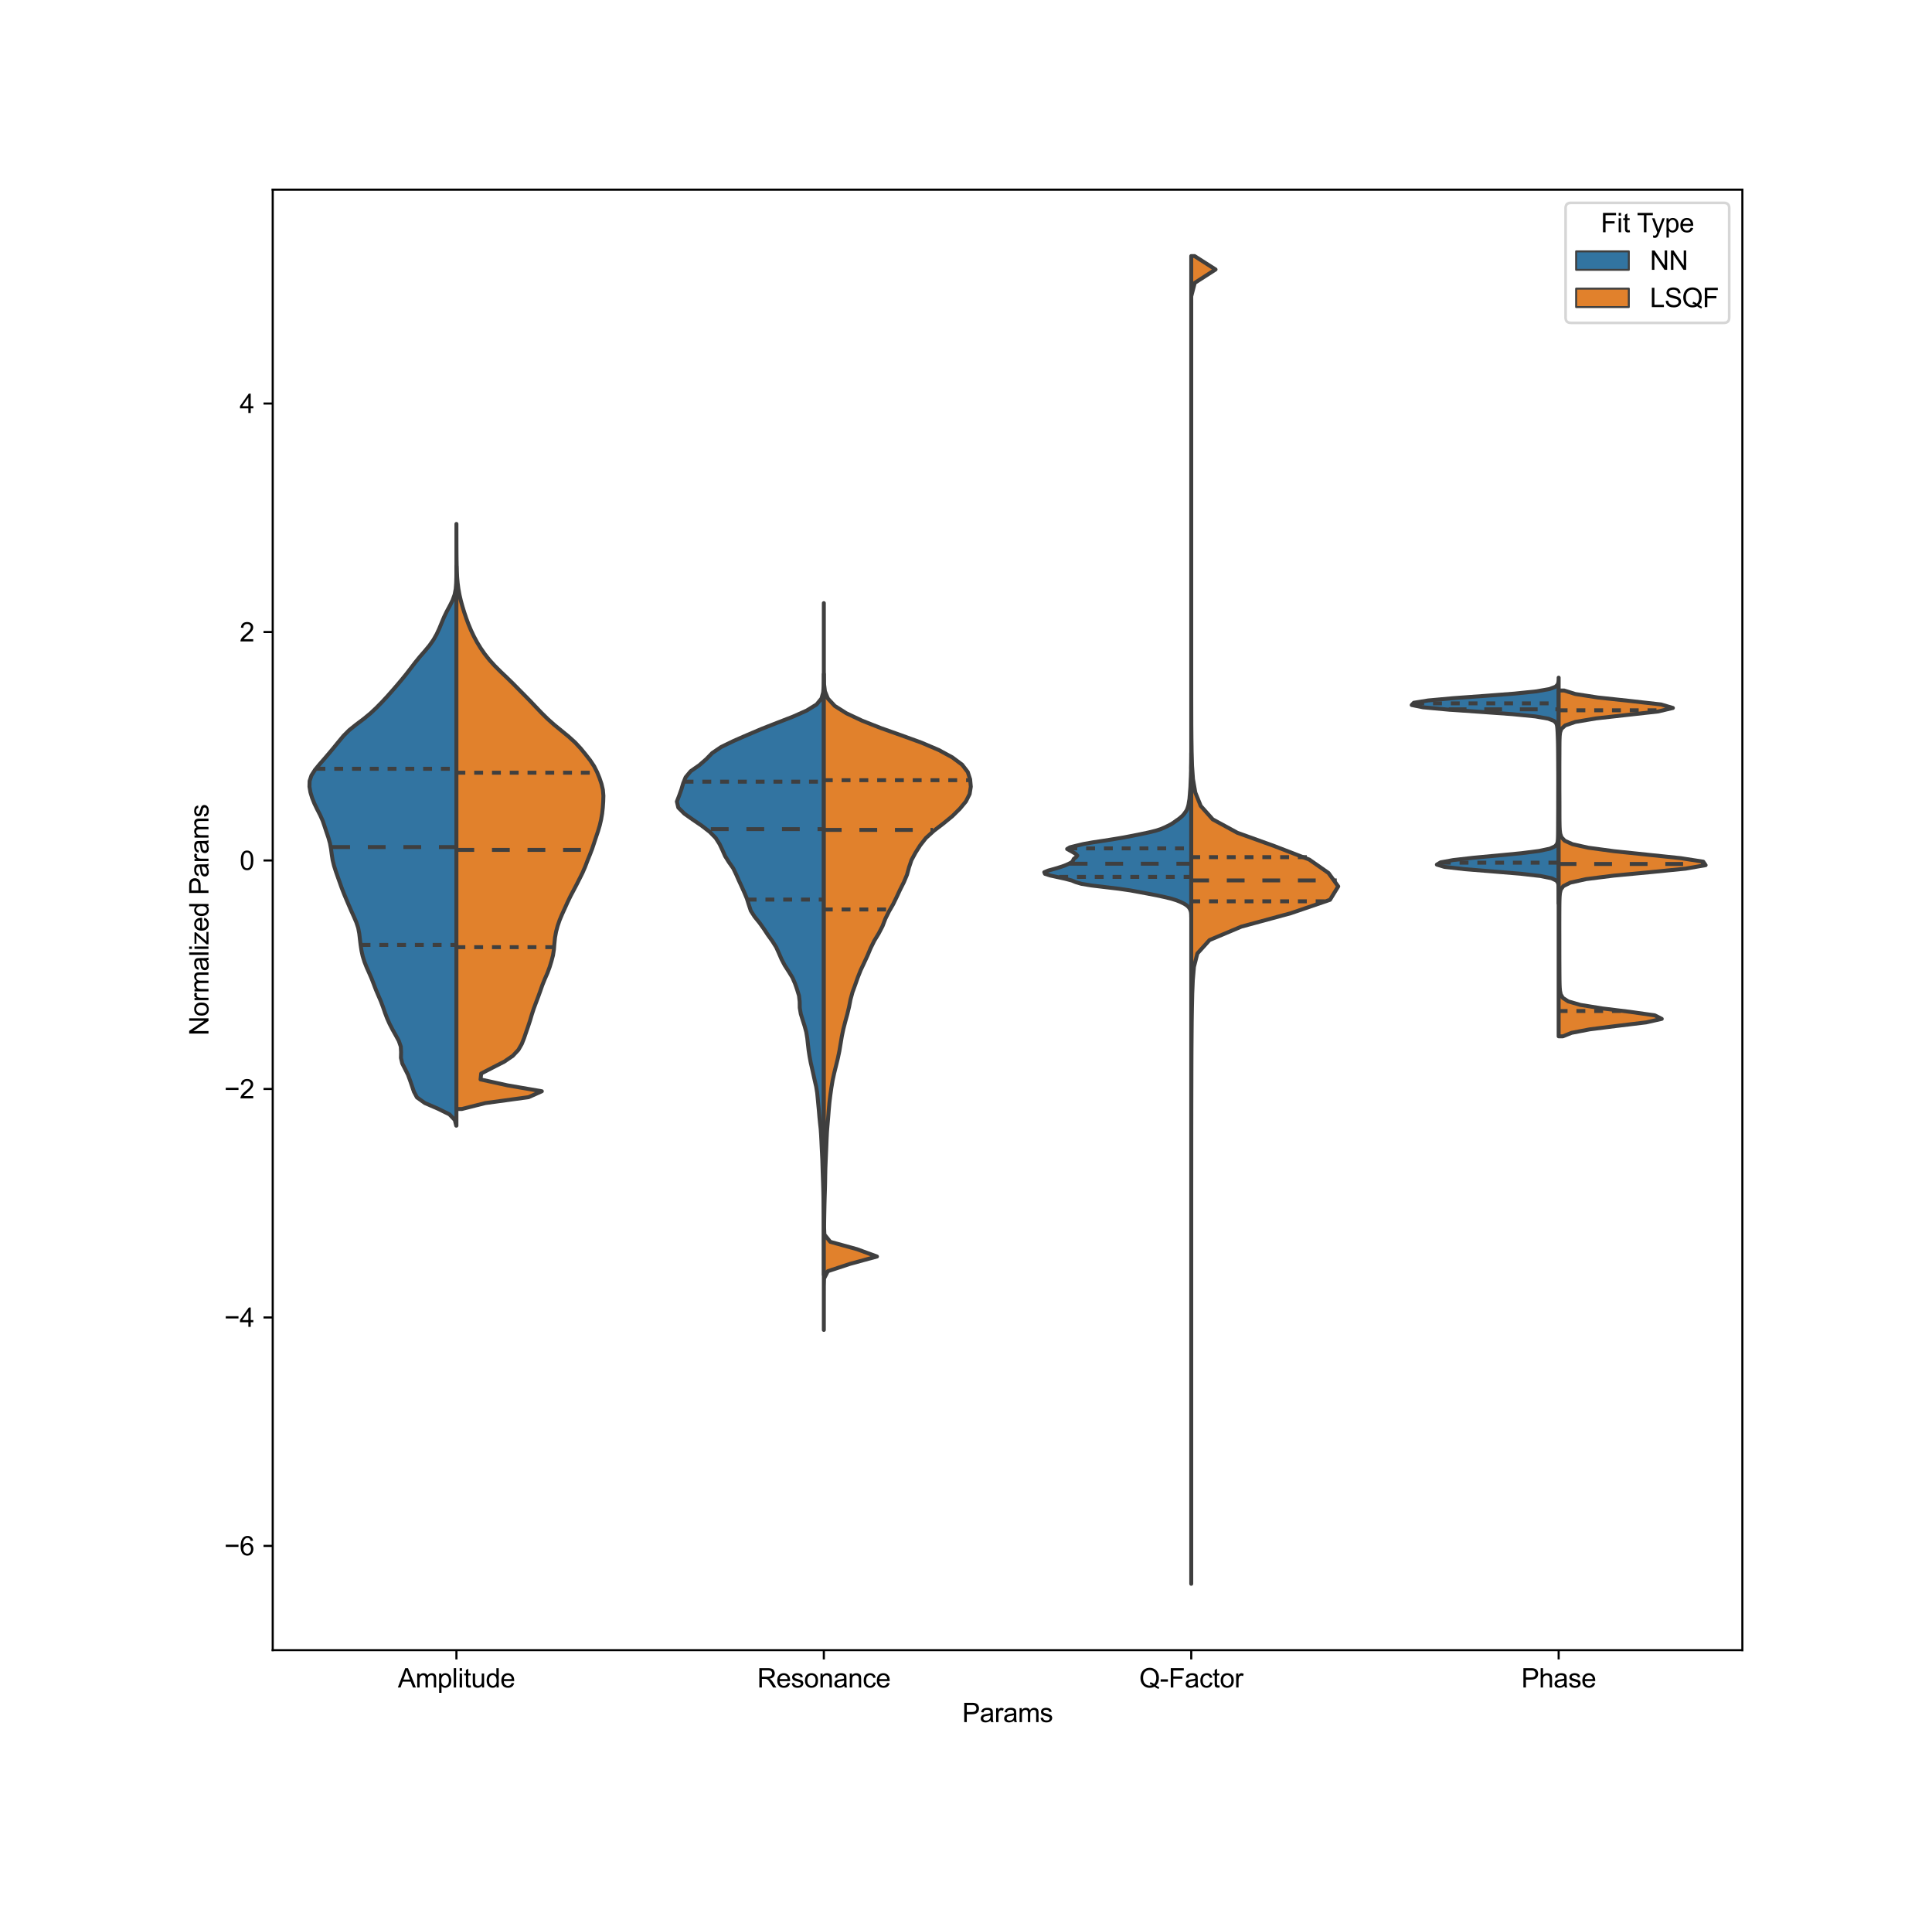 <?xml version="1.0" encoding="utf-8" standalone="no"?>
<!DOCTYPE svg PUBLIC "-//W3C//DTD SVG 1.1//EN"
  "http://www.w3.org/Graphics/SVG/1.1/DTD/svg11.dtd">
<svg xmlns:xlink="http://www.w3.org/1999/xlink" width="733.547pt" height="727.691pt" viewBox="0 0 733.547 727.691" xmlns="http://www.w3.org/2000/svg" version="1.1">
 <defs>
  <style type="text/css">*{stroke-linejoin: round; stroke-linecap: butt}</style>
 </defs>
 <g id="figure_1">
  <g id="patch_1">
   <path d="M 0 727.691 
L 733.547 727.691 
L 733.547 -0 
L 0 -0 
z
" style="fill: #ffffff"/>
  </g>
  <g id="axes_1">
   <g id="patch_2">
    <path d="M 103.547 626.4 
L 661.547 626.4 
L 661.547 72 
L 103.547 72 
z
" style="fill: #ffffff"/>
   </g>
   <g id="patch_3">
    <path d="M 173.297 326.632 
L 173.297 326.632 
L 173.297 326.632 
L 173.297 326.632 
z
" clip-path="url(#p6c3dbb5b36)" style="fill: #3274a1; stroke: #3f3f3f; stroke-width: 0.75; stroke-linejoin: miter"/>
   </g>
   <g id="PolyCollection_1">
    <defs>
     <path id="m7afd998cd4" d="M 173.297 -300.396 
L 173.219 -300.396 
L 172.694 -302.54 
L 170.641 -304.685 
L 166.291 -306.83 
L 161.323 -308.974 
L 158.309 -311.119 
L 157.167 -313.263 
L 156.439 -315.408 
L 155.701 -317.553 
L 154.915 -319.697 
L 153.84 -321.842 
L 152.738 -323.986 
L 152.235 -326.131 
L 152.286 -328.276 
L 152.17 -330.42 
L 151.422 -332.565 
L 150.255 -334.709 
L 149.045 -336.854 
L 147.938 -338.999 
L 146.978 -341.143 
L 146.165 -343.288 
L 145.424 -345.432 
L 144.619 -347.577 
L 143.696 -349.721 
L 142.774 -351.866 
L 141.951 -354.011 
L 141.128 -356.155 
L 140.195 -358.3 
L 139.232 -360.444 
L 138.381 -362.589 
L 137.709 -364.734 
L 137.241 -366.878 
L 136.915 -369.023 
L 136.655 -371.167 
L 136.407 -373.312 
L 136.003 -375.457 
L 135.293 -377.601 
L 134.359 -379.746 
L 133.392 -381.89 
L 132.462 -384.035 
L 131.548 -386.18 
L 130.641 -388.324 
L 129.801 -390.469 
L 129.036 -392.613 
L 128.271 -394.758 
L 127.519 -396.903 
L 126.832 -399.047 
L 126.297 -401.192 
L 125.965 -403.336 
L 125.684 -405.481 
L 125.277 -407.625 
L 124.678 -409.77 
L 123.943 -411.915 
L 123.231 -414.059 
L 122.491 -416.204 
L 121.533 -418.348 
L 120.424 -420.493 
L 119.387 -422.638 
L 118.519 -424.782 
L 117.867 -426.927 
L 117.497 -429.071 
L 117.55 -431.216 
L 118.259 -433.361 
L 119.622 -435.505 
L 121.397 -437.65 
L 123.276 -439.794 
L 125.105 -441.939 
L 126.891 -444.084 
L 128.635 -446.228 
L 130.429 -448.373 
L 132.568 -450.517 
L 135.236 -452.662 
L 138.094 -454.806 
L 140.694 -456.951 
L 142.972 -459.096 
L 145.077 -461.24 
L 147.071 -463.385 
L 148.968 -465.529 
L 150.826 -467.674 
L 152.635 -469.819 
L 154.367 -471.963 
L 156.027 -474.108 
L 157.666 -476.252 
L 159.421 -478.397 
L 161.295 -480.542 
L 163.075 -482.686 
L 164.583 -484.831 
L 165.802 -486.975 
L 166.798 -489.12 
L 167.678 -491.265 
L 168.575 -493.409 
L 169.612 -495.554 
L 170.768 -497.698 
L 171.842 -499.843 
L 172.615 -501.988 
L 173.028 -504.132 
L 173.199 -506.277 
L 173.265 -508.421 
L 173.289 -510.566 
L 173.296 -512.71 
L 173.297 -512.71 
L 173.297 -512.71 
L 173.297 -510.566 
L 173.297 -508.421 
L 173.297 -506.277 
L 173.297 -504.132 
L 173.297 -501.988 
L 173.297 -499.843 
L 173.297 -497.698 
L 173.297 -495.554 
L 173.297 -493.409 
L 173.297 -491.265 
L 173.297 -489.12 
L 173.297 -486.975 
L 173.297 -484.831 
L 173.297 -482.686 
L 173.297 -480.542 
L 173.297 -478.397 
L 173.297 -476.252 
L 173.297 -474.108 
L 173.297 -471.963 
L 173.297 -469.819 
L 173.297 -467.674 
L 173.297 -465.529 
L 173.297 -463.385 
L 173.297 -461.24 
L 173.297 -459.096 
L 173.297 -456.951 
L 173.297 -454.806 
L 173.297 -452.662 
L 173.297 -450.517 
L 173.297 -448.373 
L 173.297 -446.228 
L 173.297 -444.084 
L 173.297 -441.939 
L 173.297 -439.794 
L 173.297 -437.65 
L 173.297 -435.505 
L 173.297 -433.361 
L 173.297 -431.216 
L 173.297 -429.071 
L 173.297 -426.927 
L 173.297 -424.782 
L 173.297 -422.638 
L 173.297 -420.493 
L 173.297 -418.348 
L 173.297 -416.204 
L 173.297 -414.059 
L 173.297 -411.915 
L 173.297 -409.77 
L 173.297 -407.625 
L 173.297 -405.481 
L 173.297 -403.336 
L 173.297 -401.192 
L 173.297 -399.047 
L 173.297 -396.903 
L 173.297 -394.758 
L 173.297 -392.613 
L 173.297 -390.469 
L 173.297 -388.324 
L 173.297 -386.18 
L 173.297 -384.035 
L 173.297 -381.89 
L 173.297 -379.746 
L 173.297 -377.601 
L 173.297 -375.457 
L 173.297 -373.312 
L 173.297 -371.167 
L 173.297 -369.023 
L 173.297 -366.878 
L 173.297 -364.734 
L 173.297 -362.589 
L 173.297 -360.444 
L 173.297 -358.3 
L 173.297 -356.155 
L 173.297 -354.011 
L 173.297 -351.866 
L 173.297 -349.721 
L 173.297 -347.577 
L 173.297 -345.432 
L 173.297 -343.288 
L 173.297 -341.143 
L 173.297 -338.999 
L 173.297 -336.854 
L 173.297 -334.709 
L 173.297 -332.565 
L 173.297 -330.42 
L 173.297 -328.276 
L 173.297 -326.131 
L 173.297 -323.986 
L 173.297 -321.842 
L 173.297 -319.697 
L 173.297 -317.553 
L 173.297 -315.408 
L 173.297 -313.263 
L 173.297 -311.119 
L 173.297 -308.974 
L 173.297 -306.83 
L 173.297 -304.685 
L 173.297 -302.54 
L 173.297 -300.396 
z
" style="stroke: #3f3f3f; stroke-width: 1.5"/>
    </defs>
    <g clip-path="url(#p6c3dbb5b36)">
     <use xlink:href="#m7afd998cd4" x="0" y="727.691" style="fill: #3274a1; stroke: #3f3f3f; stroke-width: 1.5"/>
    </g>
   </g>
   <g id="patch_4">
    <path d="M 173.297 326.632 
L 173.297 326.632 
L 173.297 326.632 
L 173.297 326.632 
z
" clip-path="url(#p6c3dbb5b36)" style="fill: #e1812c; stroke: #3f3f3f; stroke-width: 0.75; stroke-linejoin: miter"/>
   </g>
   <g id="PolyCollection_2">
    <defs>
     <path id="m4dc1b6a355" d="M 175.368 -306.728 
L 173.297 -306.728 
L 173.297 -308.971 
L 173.297 -311.214 
L 173.297 -313.457 
L 173.297 -315.701 
L 173.297 -317.944 
L 173.297 -320.187 
L 173.297 -322.431 
L 173.297 -324.674 
L 173.297 -326.917 
L 173.297 -329.16 
L 173.297 -331.404 
L 173.297 -333.647 
L 173.297 -335.89 
L 173.297 -338.133 
L 173.297 -340.377 
L 173.297 -342.62 
L 173.297 -344.863 
L 173.297 -347.106 
L 173.297 -349.35 
L 173.297 -351.593 
L 173.297 -353.836 
L 173.297 -356.079 
L 173.297 -358.323 
L 173.297 -360.566 
L 173.297 -362.809 
L 173.297 -365.052 
L 173.297 -367.296 
L 173.297 -369.539 
L 173.297 -371.782 
L 173.297 -374.025 
L 173.297 -376.269 
L 173.297 -378.512 
L 173.297 -380.755 
L 173.297 -382.999 
L 173.297 -385.242 
L 173.297 -387.485 
L 173.297 -389.728 
L 173.297 -391.972 
L 173.297 -394.215 
L 173.297 -396.458 
L 173.297 -398.701 
L 173.297 -400.945 
L 173.297 -403.188 
L 173.297 -405.431 
L 173.297 -407.674 
L 173.297 -409.918 
L 173.297 -412.161 
L 173.297 -414.404 
L 173.297 -416.647 
L 173.297 -418.891 
L 173.297 -421.134 
L 173.297 -423.377 
L 173.297 -425.62 
L 173.297 -427.864 
L 173.297 -430.107 
L 173.297 -432.35 
L 173.297 -434.593 
L 173.297 -436.837 
L 173.297 -439.08 
L 173.297 -441.323 
L 173.297 -443.567 
L 173.297 -445.81 
L 173.297 -448.053 
L 173.297 -450.296 
L 173.297 -452.54 
L 173.297 -454.783 
L 173.297 -457.026 
L 173.297 -459.269 
L 173.297 -461.513 
L 173.297 -463.756 
L 173.297 -465.999 
L 173.297 -468.242 
L 173.297 -470.486 
L 173.297 -472.729 
L 173.297 -474.972 
L 173.297 -477.215 
L 173.297 -479.459 
L 173.297 -481.702 
L 173.297 -483.945 
L 173.297 -486.188 
L 173.297 -488.432 
L 173.297 -490.675 
L 173.297 -492.918 
L 173.297 -495.161 
L 173.297 -497.405 
L 173.297 -499.648 
L 173.297 -501.891 
L 173.297 -504.135 
L 173.297 -506.378 
L 173.297 -508.621 
L 173.297 -510.864 
L 173.297 -513.108 
L 173.297 -515.351 
L 173.297 -517.594 
L 173.297 -519.837 
L 173.297 -522.081 
L 173.297 -524.324 
L 173.297 -526.567 
L 173.297 -528.81 
L 173.297 -528.81 
L 173.297 -528.81 
L 173.298 -526.567 
L 173.302 -524.324 
L 173.306 -522.081 
L 173.313 -519.837 
L 173.326 -517.594 
L 173.35 -515.351 
L 173.391 -513.108 
L 173.456 -510.864 
L 173.572 -508.621 
L 173.765 -506.378 
L 174.058 -504.135 
L 174.465 -501.891 
L 174.986 -499.648 
L 175.607 -497.405 
L 176.299 -495.161 
L 177.055 -492.918 
L 177.892 -490.675 
L 178.832 -488.432 
L 179.899 -486.188 
L 181.101 -483.945 
L 182.463 -481.702 
L 184.018 -479.459 
L 185.795 -477.215 
L 187.824 -474.972 
L 190.078 -472.729 
L 192.441 -470.486 
L 194.747 -468.242 
L 196.96 -465.999 
L 199.179 -463.756 
L 201.384 -461.513 
L 203.506 -459.269 
L 205.654 -457.026 
L 207.931 -454.783 
L 210.453 -452.54 
L 213.208 -450.296 
L 215.939 -448.053 
L 218.404 -445.81 
L 220.481 -443.567 
L 222.326 -441.323 
L 224.082 -439.08 
L 225.572 -436.837 
L 226.708 -434.593 
L 227.626 -432.35 
L 228.381 -430.107 
L 228.906 -427.864 
L 229.097 -425.62 
L 229.028 -423.377 
L 228.876 -421.134 
L 228.628 -418.891 
L 228.241 -416.647 
L 227.721 -414.404 
L 227.057 -412.161 
L 226.3 -409.918 
L 225.56 -407.674 
L 224.814 -405.431 
L 223.945 -403.188 
L 223.035 -400.945 
L 222.18 -398.701 
L 221.21 -396.458 
L 220.09 -394.215 
L 218.956 -391.972 
L 217.779 -389.728 
L 216.584 -387.485 
L 215.505 -385.242 
L 214.493 -382.999 
L 213.465 -380.755 
L 212.515 -378.512 
L 211.74 -376.269 
L 211.135 -374.025 
L 210.725 -371.782 
L 210.498 -369.539 
L 210.317 -367.296 
L 209.96 -365.052 
L 209.372 -362.809 
L 208.68 -360.566 
L 207.85 -358.323 
L 206.864 -356.079 
L 205.951 -353.836 
L 205.165 -351.593 
L 204.357 -349.35 
L 203.507 -347.106 
L 202.666 -344.863 
L 201.933 -342.62 
L 201.273 -340.377 
L 200.537 -338.133 
L 199.758 -335.89 
L 198.992 -333.647 
L 198.103 -331.404 
L 196.814 -329.16 
L 194.712 -326.917 
L 191.421 -324.674 
L 187.026 -322.431 
L 182.696 -320.187 
L 182.46 -317.944 
L 192.666 -315.701 
L 205.724 -313.457 
L 200.698 -311.214 
L 184.282 -308.971 
L 175.368 -306.728 
z
" style="stroke: #3f3f3f; stroke-width: 1.5"/>
    </defs>
    <g clip-path="url(#p6c3dbb5b36)">
     <use xlink:href="#m4dc1b6a355" x="0" y="727.691" style="fill: #e1812c; stroke: #3f3f3f; stroke-width: 1.5"/>
    </g>
   </g>
   <g id="PolyCollection_3">
    <defs>
     <path id="mc8ff281b1d" d="M 312.797 -243.809 
L 312.797 -243.809 
L 312.795 -246.112 
L 312.788 -248.415 
L 312.782 -250.718 
L 312.775 -253.021 
L 312.764 -255.323 
L 312.758 -257.626 
L 312.756 -259.929 
L 312.751 -262.232 
L 312.744 -264.535 
L 312.731 -266.838 
L 312.704 -269.141 
L 312.672 -271.444 
L 312.639 -273.746 
L 312.587 -276.049 
L 312.519 -278.352 
L 312.436 -280.655 
L 312.354 -282.958 
L 312.285 -285.261 
L 312.217 -287.564 
L 312.102 -289.867 
L 311.983 -292.169 
L 311.877 -294.472 
L 311.76 -296.775 
L 311.599 -299.078 
L 311.346 -301.381 
L 311.116 -303.684 
L 310.925 -305.987 
L 310.707 -308.29 
L 310.491 -310.592 
L 310.265 -312.895 
L 309.889 -315.198 
L 309.357 -317.501 
L 308.845 -319.804 
L 308.328 -322.107 
L 307.799 -324.41 
L 307.374 -326.713 
L 307.02 -329.015 
L 306.753 -331.318 
L 306.504 -333.621 
L 306.12 -335.924 
L 305.496 -338.227 
L 304.754 -340.53 
L 304.043 -342.833 
L 303.654 -345.136 
L 303.626 -347.438 
L 303.359 -349.741 
L 302.656 -352.044 
L 301.859 -354.347 
L 300.854 -356.65 
L 299.434 -358.953 
L 297.946 -361.256 
L 296.738 -363.559 
L 295.743 -365.861 
L 294.693 -368.164 
L 293.236 -370.467 
L 291.574 -372.77 
L 290.052 -375.073 
L 288.41 -377.376 
L 286.54 -379.679 
L 285.062 -381.982 
L 284.299 -384.284 
L 283.58 -386.587 
L 282.615 -388.89 
L 281.577 -391.193 
L 280.515 -393.496 
L 279.499 -395.799 
L 278.386 -398.102 
L 276.763 -400.405 
L 275.314 -402.708 
L 274.293 -405.01 
L 273.203 -407.313 
L 271.731 -409.616 
L 269.47 -411.919 
L 266.483 -414.222 
L 263.101 -416.525 
L 259.842 -418.828 
L 257.539 -421.131 
L 256.997 -423.433 
L 257.886 -425.736 
L 258.711 -428.039 
L 259.388 -430.342 
L 260.319 -432.645 
L 262.239 -434.948 
L 265.546 -437.251 
L 268.181 -439.554 
L 270.425 -441.856 
L 273.846 -444.159 
L 278.595 -446.462 
L 283.88 -448.765 
L 289.311 -451.068 
L 295.178 -453.371 
L 301.119 -455.674 
L 306.292 -457.977 
L 310.035 -460.279 
L 311.925 -462.582 
L 312.548 -464.885 
L 312.735 -467.188 
L 312.788 -469.491 
L 312.796 -471.794 
L 312.797 -471.794 
L 312.797 -471.794 
L 312.797 -469.491 
L 312.797 -467.188 
L 312.797 -464.885 
L 312.797 -462.582 
L 312.797 -460.279 
L 312.797 -457.977 
L 312.797 -455.674 
L 312.797 -453.371 
L 312.797 -451.068 
L 312.797 -448.765 
L 312.797 -446.462 
L 312.797 -444.159 
L 312.797 -441.856 
L 312.797 -439.554 
L 312.797 -437.251 
L 312.797 -434.948 
L 312.797 -432.645 
L 312.797 -430.342 
L 312.797 -428.039 
L 312.797 -425.736 
L 312.797 -423.433 
L 312.797 -421.131 
L 312.797 -418.828 
L 312.797 -416.525 
L 312.797 -414.222 
L 312.797 -411.919 
L 312.797 -409.616 
L 312.797 -407.313 
L 312.797 -405.01 
L 312.797 -402.708 
L 312.797 -400.405 
L 312.797 -398.102 
L 312.797 -395.799 
L 312.797 -393.496 
L 312.797 -391.193 
L 312.797 -388.89 
L 312.797 -386.587 
L 312.797 -384.284 
L 312.797 -381.982 
L 312.797 -379.679 
L 312.797 -377.376 
L 312.797 -375.073 
L 312.797 -372.77 
L 312.797 -370.467 
L 312.797 -368.164 
L 312.797 -365.861 
L 312.797 -363.559 
L 312.797 -361.256 
L 312.797 -358.953 
L 312.797 -356.65 
L 312.797 -354.347 
L 312.797 -352.044 
L 312.797 -349.741 
L 312.797 -347.438 
L 312.797 -345.136 
L 312.797 -342.833 
L 312.797 -340.53 
L 312.797 -338.227 
L 312.797 -335.924 
L 312.797 -333.621 
L 312.797 -331.318 
L 312.797 -329.015 
L 312.797 -326.713 
L 312.797 -324.41 
L 312.797 -322.107 
L 312.797 -319.804 
L 312.797 -317.501 
L 312.797 -315.198 
L 312.797 -312.895 
L 312.797 -310.592 
L 312.797 -308.29 
L 312.797 -305.987 
L 312.797 -303.684 
L 312.797 -301.381 
L 312.797 -299.078 
L 312.797 -296.775 
L 312.797 -294.472 
L 312.797 -292.169 
L 312.797 -289.867 
L 312.797 -287.564 
L 312.797 -285.261 
L 312.797 -282.958 
L 312.797 -280.655 
L 312.797 -278.352 
L 312.797 -276.049 
L 312.797 -273.746 
L 312.797 -271.444 
L 312.797 -269.141 
L 312.797 -266.838 
L 312.797 -264.535 
L 312.797 -262.232 
L 312.797 -259.929 
L 312.797 -257.626 
L 312.797 -255.323 
L 312.797 -253.021 
L 312.797 -250.718 
L 312.797 -248.415 
L 312.797 -246.112 
L 312.797 -243.809 
z
" style="stroke: #3f3f3f; stroke-width: 1.5"/>
    </defs>
    <g clip-path="url(#p6c3dbb5b36)">
     <use xlink:href="#mc8ff281b1d" x="0" y="727.691" style="fill: #3274a1; stroke: #3f3f3f; stroke-width: 1.5"/>
    </g>
   </g>
   <g id="PolyCollection_4">
    <defs>
     <path id="mba61781c82" d="M 312.797 -222.864 
L 312.797 -222.864 
L 312.797 -225.651 
L 312.797 -228.437 
L 312.797 -231.224 
L 312.797 -234.011 
L 312.797 -236.797 
L 312.797 -239.584 
L 312.797 -242.371 
L 312.797 -245.157 
L 312.797 -247.944 
L 312.797 -250.731 
L 312.797 -253.517 
L 312.797 -256.304 
L 312.797 -259.09 
L 312.797 -261.877 
L 312.797 -264.664 
L 312.797 -267.45 
L 312.797 -270.237 
L 312.797 -273.024 
L 312.797 -275.81 
L 312.797 -278.597 
L 312.797 -281.383 
L 312.797 -284.17 
L 312.797 -286.957 
L 312.797 -289.743 
L 312.797 -292.53 
L 312.797 -295.317 
L 312.797 -298.103 
L 312.797 -300.89 
L 312.797 -303.676 
L 312.797 -306.463 
L 312.797 -309.25 
L 312.797 -312.036 
L 312.797 -314.823 
L 312.797 -317.61 
L 312.797 -320.396 
L 312.797 -323.183 
L 312.797 -325.97 
L 312.797 -328.756 
L 312.797 -331.543 
L 312.797 -334.329 
L 312.797 -337.116 
L 312.797 -339.903 
L 312.797 -342.689 
L 312.797 -345.476 
L 312.797 -348.263 
L 312.797 -351.049 
L 312.797 -353.836 
L 312.797 -356.622 
L 312.797 -359.409 
L 312.797 -362.196 
L 312.797 -364.982 
L 312.797 -367.769 
L 312.797 -370.556 
L 312.797 -373.342 
L 312.797 -376.129 
L 312.797 -378.916 
L 312.797 -381.702 
L 312.797 -384.489 
L 312.797 -387.275 
L 312.797 -390.062 
L 312.797 -392.849 
L 312.797 -395.635 
L 312.797 -398.422 
L 312.797 -401.209 
L 312.797 -403.995 
L 312.797 -406.782 
L 312.797 -409.568 
L 312.797 -412.355 
L 312.797 -415.142 
L 312.797 -417.928 
L 312.797 -420.715 
L 312.797 -423.502 
L 312.797 -426.288 
L 312.797 -429.075 
L 312.797 -431.861 
L 312.797 -434.648 
L 312.797 -437.435 
L 312.797 -440.221 
L 312.797 -443.008 
L 312.797 -445.795 
L 312.797 -448.581 
L 312.797 -451.368 
L 312.797 -454.155 
L 312.797 -456.941 
L 312.797 -459.728 
L 312.797 -462.514 
L 312.797 -465.301 
L 312.797 -468.088 
L 312.797 -470.874 
L 312.797 -473.661 
L 312.797 -476.448 
L 312.797 -479.234 
L 312.797 -482.021 
L 312.797 -484.807 
L 312.797 -487.594 
L 312.797 -490.381 
L 312.797 -493.167 
L 312.797 -495.954 
L 312.797 -498.741 
L 312.797 -498.741 
L 312.797 -498.741 
L 312.797 -495.954 
L 312.797 -493.167 
L 312.797 -490.381 
L 312.797 -487.594 
L 312.798 -484.807 
L 312.798 -482.021 
L 312.798 -479.234 
L 312.799 -476.448 
L 312.801 -473.661 
L 312.812 -470.874 
L 312.876 -468.088 
L 313.212 -465.301 
L 314.345 -462.514 
L 316.939 -459.728 
L 321.343 -456.941 
L 327.261 -454.155 
L 334.32 -451.368 
L 342.171 -448.581 
L 349.854 -445.795 
L 356.405 -443.008 
L 361.544 -440.221 
L 365.287 -437.435 
L 367.438 -434.648 
L 368.342 -431.861 
L 368.597 -429.075 
L 368.155 -426.288 
L 366.757 -423.502 
L 364.446 -420.715 
L 361.627 -417.928 
L 358.233 -415.142 
L 354.593 -412.355 
L 351.53 -409.568 
L 349.352 -406.782 
L 347.588 -403.995 
L 346.073 -401.209 
L 345.135 -398.422 
L 344.371 -395.635 
L 343.199 -392.849 
L 341.791 -390.062 
L 340.487 -387.275 
L 339.131 -384.489 
L 337.523 -381.702 
L 336.149 -378.916 
L 335.077 -376.129 
L 333.625 -373.342 
L 331.936 -370.556 
L 330.558 -367.769 
L 329.389 -364.982 
L 328.094 -362.196 
L 326.776 -359.409 
L 325.673 -356.622 
L 324.691 -353.836 
L 323.674 -351.049 
L 322.915 -348.263 
L 322.374 -345.476 
L 321.705 -342.689 
L 320.935 -339.903 
L 320.217 -337.116 
L 319.631 -334.329 
L 319.17 -331.543 
L 318.702 -328.756 
L 318.12 -325.97 
L 317.436 -323.183 
L 316.743 -320.396 
L 316.134 -317.61 
L 315.666 -314.823 
L 315.272 -312.036 
L 314.93 -309.25 
L 314.676 -306.463 
L 314.458 -303.676 
L 314.219 -300.89 
L 313.993 -298.103 
L 313.852 -295.317 
L 313.738 -292.53 
L 313.619 -289.743 
L 313.496 -286.957 
L 313.385 -284.17 
L 313.321 -281.383 
L 313.276 -278.597 
L 313.202 -275.81 
L 313.11 -273.024 
L 313.039 -270.237 
L 312.983 -267.45 
L 312.931 -264.664 
L 312.894 -261.877 
L 313.003 -259.09 
L 315.236 -256.304 
L 325.358 -253.517 
L 332.972 -250.731 
L 322.768 -247.944 
L 314.32 -245.157 
L 312.88 -242.371 
L 312.81 -239.584 
L 312.806 -236.797 
L 312.803 -234.011 
L 312.8 -231.224 
L 312.799 -228.437 
L 312.797 -225.651 
L 312.797 -222.864 
z
" style="stroke: #3f3f3f; stroke-width: 1.5"/>
    </defs>
    <g clip-path="url(#p6c3dbb5b36)">
     <use xlink:href="#mba61781c82" x="0" y="727.691" style="fill: #e1812c; stroke: #3f3f3f; stroke-width: 1.5"/>
    </g>
   </g>
   <g id="PolyCollection_5">
    <defs>
     <path id="md358317fe6" d="M 452.297 -379.623 
L 452.296 -379.623 
L 452.291 -380.252 
L 452.263 -380.881 
L 452.179 -381.511 
L 451.996 -382.14 
L 451.707 -382.769 
L 451.266 -383.398 
L 450.571 -384.028 
L 449.575 -384.657 
L 448.281 -385.286 
L 446.756 -385.915 
L 444.763 -386.545 
L 442.159 -387.174 
L 439.254 -387.803 
L 435.991 -388.432 
L 432.628 -389.062 
L 429.207 -389.691 
L 424.87 -390.32 
L 419.579 -390.949 
L 414.32 -391.579 
L 410.556 -392.208 
L 408.446 -392.837 
L 406.92 -393.466 
L 404.494 -394.096 
L 401.66 -394.725 
L 398.77 -395.354 
L 396.759 -395.983 
L 396.497 -396.612 
L 398.015 -397.242 
L 400.319 -397.871 
L 402.408 -398.5 
L 404.247 -399.129 
L 405.697 -399.759 
L 406.911 -400.388 
L 407.4 -401.017 
L 407.663 -401.646 
L 408.508 -402.276 
L 409.041 -402.905 
L 408.458 -403.534 
L 407.444 -404.163 
L 406.293 -404.793 
L 405.174 -405.422 
L 406.215 -406.051 
L 408.723 -406.68 
L 411.361 -407.31 
L 414.904 -407.939 
L 419.094 -408.568 
L 423.059 -409.197 
L 426.795 -409.827 
L 430.065 -410.456 
L 433.19 -411.085 
L 436.165 -411.714 
L 438.723 -412.343 
L 440.721 -412.973 
L 442.181 -413.602 
L 443.495 -414.231 
L 444.718 -414.86 
L 445.668 -415.49 
L 446.529 -416.119 
L 447.462 -416.748 
L 448.242 -417.377 
L 448.946 -418.007 
L 449.516 -418.636 
L 449.962 -419.265 
L 450.407 -419.894 
L 450.73 -420.524 
L 450.945 -421.153 
L 451.149 -421.782 
L 451.284 -422.411 
L 451.381 -423.041 
L 451.482 -423.67 
L 451.6 -424.299 
L 451.657 -424.928 
L 451.704 -425.557 
L 451.769 -426.187 
L 451.811 -426.816 
L 451.858 -427.445 
L 451.914 -428.074 
L 451.96 -428.704 
L 451.996 -429.333 
L 452.017 -429.962 
L 452.049 -430.591 
L 452.077 -431.221 
L 452.102 -431.85 
L 452.142 -432.479 
L 452.167 -433.108 
L 452.189 -433.738 
L 452.205 -434.367 
L 452.231 -434.996 
L 452.233 -435.625 
L 452.226 -436.255 
L 452.238 -436.884 
L 452.25 -437.513 
L 452.267 -438.142 
L 452.275 -438.772 
L 452.279 -439.401 
L 452.286 -440.03 
L 452.29 -440.659 
L 452.294 -441.288 
L 452.297 -441.918 
L 452.297 -441.918 
L 452.297 -441.918 
L 452.297 -441.288 
L 452.297 -440.659 
L 452.297 -440.03 
L 452.297 -439.401 
L 452.297 -438.772 
L 452.297 -438.142 
L 452.297 -437.513 
L 452.297 -436.884 
L 452.297 -436.255 
L 452.297 -435.625 
L 452.297 -434.996 
L 452.297 -434.367 
L 452.297 -433.738 
L 452.297 -433.108 
L 452.297 -432.479 
L 452.297 -431.85 
L 452.297 -431.221 
L 452.297 -430.591 
L 452.297 -429.962 
L 452.297 -429.333 
L 452.297 -428.704 
L 452.297 -428.074 
L 452.297 -427.445 
L 452.297 -426.816 
L 452.297 -426.187 
L 452.297 -425.557 
L 452.297 -424.928 
L 452.297 -424.299 
L 452.297 -423.67 
L 452.297 -423.041 
L 452.297 -422.411 
L 452.297 -421.782 
L 452.297 -421.153 
L 452.297 -420.524 
L 452.297 -419.894 
L 452.297 -419.265 
L 452.297 -418.636 
L 452.297 -418.007 
L 452.297 -417.377 
L 452.297 -416.748 
L 452.297 -416.119 
L 452.297 -415.49 
L 452.297 -414.86 
L 452.297 -414.231 
L 452.297 -413.602 
L 452.297 -412.973 
L 452.297 -412.343 
L 452.297 -411.714 
L 452.297 -411.085 
L 452.297 -410.456 
L 452.297 -409.827 
L 452.297 -409.197 
L 452.297 -408.568 
L 452.297 -407.939 
L 452.297 -407.31 
L 452.297 -406.68 
L 452.297 -406.051 
L 452.297 -405.422 
L 452.297 -404.793 
L 452.297 -404.163 
L 452.297 -403.534 
L 452.297 -402.905 
L 452.297 -402.276 
L 452.297 -401.646 
L 452.297 -401.017 
L 452.297 -400.388 
L 452.297 -399.759 
L 452.297 -399.129 
L 452.297 -398.5 
L 452.297 -397.871 
L 452.297 -397.242 
L 452.297 -396.612 
L 452.297 -395.983 
L 452.297 -395.354 
L 452.297 -394.725 
L 452.297 -394.096 
L 452.297 -393.466 
L 452.297 -392.837 
L 452.297 -392.208 
L 452.297 -391.579 
L 452.297 -390.949 
L 452.297 -390.32 
L 452.297 -389.691 
L 452.297 -389.062 
L 452.297 -388.432 
L 452.297 -387.803 
L 452.297 -387.174 
L 452.297 -386.545 
L 452.297 -385.915 
L 452.297 -385.286 
L 452.297 -384.657 
L 452.297 -384.028 
L 452.297 -383.398 
L 452.297 -382.769 
L 452.297 -382.14 
L 452.297 -381.511 
L 452.297 -380.881 
L 452.297 -380.252 
L 452.297 -379.623 
z
" style="stroke: #3f3f3f; stroke-width: 1.5"/>
    </defs>
    <g clip-path="url(#p6c3dbb5b36)">
     <use xlink:href="#md358317fe6" x="0" y="727.691" style="fill: #3274a1; stroke: #3f3f3f; stroke-width: 1.5"/>
    </g>
   </g>
   <g id="PolyCollection_6">
    <defs>
     <path id="m4faa8e49eb" d="M 452.297 -126.491 
L 452.297 -126.491 
L 452.297 -131.582 
L 452.297 -136.672 
L 452.297 -141.763 
L 452.297 -146.854 
L 452.297 -151.945 
L 452.297 -157.036 
L 452.297 -162.127 
L 452.297 -167.218 
L 452.297 -172.309 
L 452.297 -177.4 
L 452.297 -182.491 
L 452.297 -187.582 
L 452.297 -192.672 
L 452.297 -197.763 
L 452.297 -202.854 
L 452.297 -207.945 
L 452.297 -213.036 
L 452.297 -218.127 
L 452.297 -223.218 
L 452.297 -228.309 
L 452.297 -233.4 
L 452.297 -238.491 
L 452.297 -243.582 
L 452.297 -248.672 
L 452.297 -253.763 
L 452.297 -258.854 
L 452.297 -263.945 
L 452.297 -269.036 
L 452.297 -274.127 
L 452.297 -279.218 
L 452.297 -284.309 
L 452.297 -289.4 
L 452.297 -294.491 
L 452.297 -299.582 
L 452.297 -304.672 
L 452.297 -309.763 
L 452.297 -314.854 
L 452.297 -319.945 
L 452.297 -325.036 
L 452.297 -330.127 
L 452.297 -335.218 
L 452.297 -340.309 
L 452.297 -345.4 
L 452.297 -350.491 
L 452.297 -355.582 
L 452.297 -360.672 
L 452.297 -365.763 
L 452.297 -370.854 
L 452.297 -375.945 
L 452.297 -381.036 
L 452.297 -386.127 
L 452.297 -391.218 
L 452.297 -396.309 
L 452.297 -401.4 
L 452.297 -406.491 
L 452.297 -411.582 
L 452.297 -416.672 
L 452.297 -421.763 
L 452.297 -426.854 
L 452.297 -431.945 
L 452.297 -437.036 
L 452.297 -442.127 
L 452.297 -447.218 
L 452.297 -452.309 
L 452.297 -457.4 
L 452.297 -462.491 
L 452.297 -467.582 
L 452.297 -472.672 
L 452.297 -477.763 
L 452.297 -482.854 
L 452.297 -487.945 
L 452.297 -493.036 
L 452.297 -498.127 
L 452.297 -503.218 
L 452.297 -508.309 
L 452.297 -513.4 
L 452.297 -518.491 
L 452.297 -523.582 
L 452.297 -528.672 
L 452.297 -533.763 
L 452.297 -538.854 
L 452.297 -543.945 
L 452.297 -549.036 
L 452.297 -554.127 
L 452.297 -559.218 
L 452.297 -564.309 
L 452.297 -569.4 
L 452.297 -574.491 
L 452.297 -579.582 
L 452.297 -584.672 
L 452.297 -589.763 
L 452.297 -594.854 
L 452.297 -599.945 
L 452.297 -605.036 
L 452.297 -610.127 
L 452.297 -615.218 
L 452.297 -620.309 
L 452.297 -625.4 
L 452.297 -630.491 
L 453.546 -630.491 
L 453.546 -630.491 
L 461.528 -625.4 
L 453.622 -620.309 
L 452.301 -615.218 
L 452.297 -610.127 
L 452.297 -605.036 
L 452.297 -599.945 
L 452.297 -594.854 
L 452.297 -589.763 
L 452.297 -584.672 
L 452.297 -579.582 
L 452.297 -574.491 
L 452.297 -569.4 
L 452.297 -564.309 
L 452.297 -559.218 
L 452.297 -554.127 
L 452.297 -549.036 
L 452.297 -543.945 
L 452.297 -538.854 
L 452.297 -533.763 
L 452.297 -528.672 
L 452.297 -523.582 
L 452.297 -518.491 
L 452.297 -513.4 
L 452.297 -508.309 
L 452.297 -503.218 
L 452.297 -498.127 
L 452.297 -493.036 
L 452.297 -487.945 
L 452.297 -482.854 
L 452.297 -477.763 
L 452.297 -472.672 
L 452.3 -467.582 
L 452.303 -462.491 
L 452.314 -457.4 
L 452.329 -452.309 
L 452.373 -447.218 
L 452.449 -442.127 
L 452.599 -437.036 
L 452.958 -431.945 
L 453.839 -426.854 
L 455.903 -421.763 
L 460.449 -416.672 
L 469.792 -411.582 
L 483.94 -406.491 
L 497.117 -401.4 
L 504.412 -396.309 
L 508.097 -391.218 
L 504.974 -386.127 
L 490.08 -381.036 
L 471.312 -375.945 
L 459.234 -370.854 
L 454.625 -365.763 
L 453.321 -360.672 
L 452.889 -355.582 
L 452.678 -350.491 
L 452.564 -345.4 
L 452.483 -340.309 
L 452.436 -335.218 
L 452.396 -330.127 
L 452.371 -325.036 
L 452.357 -319.945 
L 452.346 -314.854 
L 452.331 -309.763 
L 452.324 -304.672 
L 452.316 -299.582 
L 452.312 -294.491 
L 452.311 -289.4 
L 452.308 -284.309 
L 452.304 -279.218 
L 452.302 -274.127 
L 452.301 -269.036 
L 452.301 -263.945 
L 452.301 -258.854 
L 452.3 -253.763 
L 452.301 -248.672 
L 452.299 -243.582 
L 452.299 -238.491 
L 452.298 -233.4 
L 452.298 -228.309 
L 452.298 -223.218 
L 452.298 -218.127 
L 452.298 -213.036 
L 452.297 -207.945 
L 452.297 -202.854 
L 452.297 -197.763 
L 452.297 -192.672 
L 452.297 -187.582 
L 452.297 -182.491 
L 452.297 -177.4 
L 452.297 -172.309 
L 452.297 -167.218 
L 452.297 -162.127 
L 452.297 -157.036 
L 452.297 -151.945 
L 452.297 -146.854 
L 452.297 -141.763 
L 452.297 -136.672 
L 452.297 -131.582 
L 452.297 -126.491 
z
" style="stroke: #3f3f3f; stroke-width: 1.5"/>
    </defs>
    <g clip-path="url(#p6c3dbb5b36)">
     <use xlink:href="#m4faa8e49eb" x="0" y="727.691" style="fill: #e1812c; stroke: #3f3f3f; stroke-width: 1.5"/>
    </g>
   </g>
   <g id="PolyCollection_7">
    <defs>
     <path id="mf6179828d1" d="M 591.797 -384.777 
L 591.796 -384.777 
L 591.796 -385.642 
L 591.794 -386.507 
L 591.79 -387.373 
L 591.786 -388.238 
L 591.781 -389.104 
L 591.776 -389.969 
L 591.766 -390.835 
L 591.728 -391.7 
L 591.559 -392.566 
L 590.939 -393.431 
L 589.12 -394.297 
L 584.908 -395.162 
L 577.315 -396.027 
L 566.845 -396.893 
L 556.115 -397.758 
L 548.454 -398.624 
L 545.556 -399.489 
L 546.986 -400.355 
L 551.776 -401.22 
L 559.339 -402.086 
L 568.62 -402.951 
L 577.606 -403.817 
L 584.412 -404.682 
L 588.465 -405.548 
L 590.392 -406.413 
L 591.146 -407.278 
L 591.408 -408.144 
L 591.5 -409.009 
L 591.54 -409.875 
L 591.561 -410.74 
L 591.573 -411.606 
L 591.58 -412.471 
L 591.584 -413.337 
L 591.588 -414.202 
L 591.592 -415.068 
L 591.596 -415.933 
L 591.601 -416.799 
L 591.605 -417.664 
L 591.61 -418.529 
L 591.614 -419.395 
L 591.619 -420.26 
L 591.622 -421.126 
L 591.623 -421.991 
L 591.624 -422.857 
L 591.625 -423.722 
L 591.625 -424.588 
L 591.626 -425.453 
L 591.628 -426.319 
L 591.63 -427.184 
L 591.634 -428.049 
L 591.637 -428.915 
L 591.64 -429.78 
L 591.642 -430.646 
L 591.643 -431.511 
L 591.643 -432.377 
L 591.641 -433.242 
L 591.638 -434.108 
L 591.633 -434.973 
L 591.628 -435.839 
L 591.622 -436.704 
L 591.617 -437.57 
L 591.612 -438.435 
L 591.607 -439.3 
L 591.601 -440.166 
L 591.595 -441.031 
L 591.588 -441.897 
L 591.58 -442.762 
L 591.57 -443.628 
L 591.557 -444.493 
L 591.541 -445.359 
L 591.521 -446.224 
L 591.495 -447.09 
L 591.465 -447.955 
L 591.43 -448.82 
L 591.39 -449.686 
L 591.342 -450.551 
L 591.276 -451.417 
L 591.164 -452.282 
L 590.888 -453.148 
L 590.08 -454.013 
L 587.883 -454.879 
L 582.944 -455.744 
L 574.165 -456.61 
L 562.117 -457.475 
L 549.636 -458.341 
L 540.28 -459.206 
L 535.997 -460.071 
L 536.801 -460.937 
L 542.232 -461.802 
L 551.743 -462.668 
L 563.623 -463.533 
L 574.973 -464.399 
L 583.392 -465.264 
L 588.303 -466.13 
L 590.586 -466.995 
L 591.445 -467.861 
L 591.71 -468.726 
L 591.779 -469.591 
L 591.794 -470.457 
L 591.797 -470.457 
L 591.797 -470.457 
L 591.797 -469.591 
L 591.797 -468.726 
L 591.797 -467.861 
L 591.797 -466.995 
L 591.797 -466.13 
L 591.797 -465.264 
L 591.797 -464.399 
L 591.797 -463.533 
L 591.797 -462.668 
L 591.797 -461.802 
L 591.797 -460.937 
L 591.797 -460.071 
L 591.797 -459.206 
L 591.797 -458.341 
L 591.797 -457.475 
L 591.797 -456.61 
L 591.797 -455.744 
L 591.797 -454.879 
L 591.797 -454.013 
L 591.797 -453.148 
L 591.797 -452.282 
L 591.797 -451.417 
L 591.797 -450.551 
L 591.797 -449.686 
L 591.797 -448.82 
L 591.797 -447.955 
L 591.797 -447.09 
L 591.797 -446.224 
L 591.797 -445.359 
L 591.797 -444.493 
L 591.797 -443.628 
L 591.797 -442.762 
L 591.797 -441.897 
L 591.797 -441.031 
L 591.797 -440.166 
L 591.797 -439.3 
L 591.797 -438.435 
L 591.797 -437.57 
L 591.797 -436.704 
L 591.797 -435.839 
L 591.797 -434.973 
L 591.797 -434.108 
L 591.797 -433.242 
L 591.797 -432.377 
L 591.797 -431.511 
L 591.797 -430.646 
L 591.797 -429.78 
L 591.797 -428.915 
L 591.797 -428.049 
L 591.797 -427.184 
L 591.797 -426.319 
L 591.797 -425.453 
L 591.797 -424.588 
L 591.797 -423.722 
L 591.797 -422.857 
L 591.797 -421.991 
L 591.797 -421.126 
L 591.797 -420.26 
L 591.797 -419.395 
L 591.797 -418.529 
L 591.797 -417.664 
L 591.797 -416.799 
L 591.797 -415.933 
L 591.797 -415.068 
L 591.797 -414.202 
L 591.797 -413.337 
L 591.797 -412.471 
L 591.797 -411.606 
L 591.797 -410.74 
L 591.797 -409.875 
L 591.797 -409.009 
L 591.797 -408.144 
L 591.797 -407.278 
L 591.797 -406.413 
L 591.797 -405.548 
L 591.797 -404.682 
L 591.797 -403.817 
L 591.797 -402.951 
L 591.797 -402.086 
L 591.797 -401.22 
L 591.797 -400.355 
L 591.797 -399.489 
L 591.797 -398.624 
L 591.797 -397.758 
L 591.797 -396.893 
L 591.797 -396.027 
L 591.797 -395.162 
L 591.797 -394.297 
L 591.797 -393.431 
L 591.797 -392.566 
L 591.797 -391.7 
L 591.797 -390.835 
L 591.797 -389.969 
L 591.797 -389.104 
L 591.797 -388.238 
L 591.797 -387.373 
L 591.797 -386.507 
L 591.797 -385.642 
L 591.797 -384.777 
z
" style="stroke: #3f3f3f; stroke-width: 1.5"/>
    </defs>
    <g clip-path="url(#p6c3dbb5b36)">
     <use xlink:href="#mf6179828d1" x="0" y="727.691" style="fill: #3274a1; stroke: #3f3f3f; stroke-width: 1.5"/>
    </g>
   </g>
   <g id="PolyCollection_8">
    <defs>
     <path id="m1cd17a37db" d="M 593.394 -334.309 
L 591.797 -334.309 
L 591.797 -335.635 
L 591.797 -336.961 
L 591.797 -338.287 
L 591.797 -339.613 
L 591.797 -340.939 
L 591.797 -342.265 
L 591.797 -343.591 
L 591.797 -344.917 
L 591.797 -346.243 
L 591.797 -347.569 
L 591.797 -348.895 
L 591.797 -350.221 
L 591.797 -351.547 
L 591.797 -352.873 
L 591.797 -354.199 
L 591.797 -355.525 
L 591.797 -356.851 
L 591.797 -358.177 
L 591.797 -359.503 
L 591.797 -360.829 
L 591.797 -362.155 
L 591.797 -363.481 
L 591.797 -364.807 
L 591.797 -366.133 
L 591.797 -367.459 
L 591.797 -368.785 
L 591.797 -370.111 
L 591.797 -371.437 
L 591.797 -372.763 
L 591.797 -374.089 
L 591.797 -375.415 
L 591.797 -376.741 
L 591.797 -378.067 
L 591.797 -379.393 
L 591.797 -380.719 
L 591.797 -382.045 
L 591.797 -383.371 
L 591.797 -384.697 
L 591.797 -386.023 
L 591.797 -387.349 
L 591.797 -388.675 
L 591.797 -390.001 
L 591.797 -391.327 
L 591.797 -392.653 
L 591.797 -393.979 
L 591.797 -395.305 
L 591.797 -396.631 
L 591.797 -397.957 
L 591.797 -399.283 
L 591.797 -400.609 
L 591.797 -401.935 
L 591.797 -403.261 
L 591.797 -404.587 
L 591.797 -405.913 
L 591.797 -407.239 
L 591.797 -408.565 
L 591.797 -409.892 
L 591.797 -411.218 
L 591.797 -412.544 
L 591.797 -413.87 
L 591.797 -415.196 
L 591.797 -416.522 
L 591.797 -417.848 
L 591.797 -419.174 
L 591.797 -420.5 
L 591.797 -421.826 
L 591.797 -423.152 
L 591.797 -424.478 
L 591.797 -425.804 
L 591.797 -427.13 
L 591.797 -428.456 
L 591.797 -429.782 
L 591.797 -431.108 
L 591.797 -432.434 
L 591.797 -433.76 
L 591.797 -435.086 
L 591.797 -436.412 
L 591.797 -437.738 
L 591.797 -439.064 
L 591.797 -440.39 
L 591.797 -441.716 
L 591.797 -443.042 
L 591.797 -444.368 
L 591.797 -445.694 
L 591.797 -447.02 
L 591.797 -448.346 
L 591.797 -449.672 
L 591.797 -450.998 
L 591.797 -452.324 
L 591.797 -453.65 
L 591.797 -454.976 
L 591.797 -456.302 
L 591.797 -457.628 
L 591.797 -458.954 
L 591.797 -460.28 
L 591.797 -461.606 
L 591.797 -462.932 
L 591.797 -464.258 
L 591.797 -465.584 
L 593.874 -465.584 
L 593.874 -465.584 
L 598.095 -464.258 
L 606.643 -462.932 
L 619.028 -461.606 
L 630.704 -460.28 
L 635.166 -458.954 
L 629.611 -457.628 
L 617.72 -456.302 
L 605.93 -454.976 
L 598.1 -453.65 
L 594.274 -452.324 
L 592.815 -450.998 
L 592.343 -449.672 
L 592.191 -448.346 
L 592.134 -447.02 
L 592.11 -445.694 
L 592.1 -444.368 
L 592.095 -443.042 
L 592.09 -441.716 
L 592.084 -440.39 
L 592.077 -439.064 
L 592.072 -437.738 
L 592.069 -436.412 
L 592.069 -435.086 
L 592.071 -433.76 
L 592.072 -432.434 
L 592.071 -431.108 
L 592.07 -429.782 
L 592.071 -428.456 
L 592.075 -427.13 
L 592.082 -425.804 
L 592.089 -424.478 
L 592.095 -423.152 
L 592.097 -421.826 
L 592.097 -420.5 
L 592.098 -419.174 
L 592.102 -417.848 
L 592.11 -416.522 
L 592.127 -415.196 
L 592.159 -413.87 
L 592.228 -412.544 
L 592.398 -411.218 
L 592.858 -409.892 
L 594.089 -408.565 
L 597.043 -407.239 
L 603.011 -405.913 
L 612.798 -404.587 
L 625.52 -403.261 
L 638.189 -401.935 
L 646.698 -400.609 
L 647.597 -399.283 
L 639.993 -397.957 
L 626.651 -396.631 
L 612.669 -395.305 
L 602.171 -393.979 
L 596.214 -392.653 
L 593.569 -391.327 
L 592.603 -390.001 
L 592.281 -388.675 
L 592.164 -387.349 
L 592.112 -386.023 
L 592.085 -384.697 
L 592.072 -383.371 
L 592.065 -382.045 
L 592.06 -380.719 
L 592.057 -379.393 
L 592.054 -378.067 
L 592.052 -376.741 
L 592.052 -375.415 
L 592.053 -374.089 
L 592.056 -372.763 
L 592.058 -371.437 
L 592.059 -370.111 
L 592.06 -368.785 
L 592.061 -367.459 
L 592.062 -366.133 
L 592.065 -364.807 
L 592.069 -363.481 
L 592.075 -362.155 
L 592.081 -360.829 
L 592.088 -359.503 
L 592.095 -358.177 
L 592.105 -356.851 
L 592.121 -355.525 
L 592.149 -354.199 
L 592.201 -352.873 
L 592.313 -351.547 
L 592.598 -350.221 
L 593.383 -348.895 
L 595.439 -347.569 
L 600.045 -346.243 
L 608.232 -344.917 
L 619.028 -343.591 
L 628.322 -342.265 
L 630.941 -340.939 
L 625.074 -339.613 
L 614.14 -338.287 
L 603.61 -336.961 
L 596.703 -335.635 
L 593.394 -334.309 
z
" style="stroke: #3f3f3f; stroke-width: 1.5"/>
    </defs>
    <g clip-path="url(#p6c3dbb5b36)">
     <use xlink:href="#m1cd17a37db" x="0" y="727.691" style="fill: #e1812c; stroke: #3f3f3f; stroke-width: 1.5"/>
    </g>
   </g>
   <g id="matplotlib.axis_1">
    <g id="xtick_1">
     <g id="line2d_1">
      <defs>
       <path id="m6081155650" d="M 0 0 
L 0 3.5 
" style="stroke: #000000; stroke-width: 0.8"/>
      </defs>
      <g>
       <use xlink:href="#m6081155650" x="173.297" y="626.4" style="stroke: #000000; stroke-width: 0.8"/>
      </g>
     </g>
     <g id="text_1">
      <!-- Amplitude -->
      <g transform="translate(151.064 640.558) scale(0.1 -0.1)">
       <defs>
        <path id="ArialMT-41" d="M -9 0 
L 1750 4581 
L 2403 4581 
L 4278 0 
L 3588 0 
L 3053 1388 
L 1138 1388 
L 634 0 
L -9 0 
z
M 1313 1881 
L 2866 1881 
L 2388 3150 
Q 2169 3728 2063 4100 
Q 1975 3659 1816 3225 
L 1313 1881 
z
" transform="scale(0.016)"/>
        <path id="ArialMT-6d" d="M 422 0 
L 422 3319 
L 925 3319 
L 925 2853 
Q 1081 3097 1340 3245 
Q 1600 3394 1931 3394 
Q 2300 3394 2536 3241 
Q 2772 3088 2869 2813 
Q 3263 3394 3894 3394 
Q 4388 3394 4653 3120 
Q 4919 2847 4919 2278 
L 4919 0 
L 4359 0 
L 4359 2091 
Q 4359 2428 4304 2576 
Q 4250 2725 4106 2815 
Q 3963 2906 3769 2906 
Q 3419 2906 3187 2673 
Q 2956 2441 2956 1928 
L 2956 0 
L 2394 0 
L 2394 2156 
Q 2394 2531 2256 2718 
Q 2119 2906 1806 2906 
Q 1569 2906 1367 2781 
Q 1166 2656 1075 2415 
Q 984 2175 984 1722 
L 984 0 
L 422 0 
z
" transform="scale(0.016)"/>
        <path id="ArialMT-70" d="M 422 -1272 
L 422 3319 
L 934 3319 
L 934 2888 
Q 1116 3141 1344 3267 
Q 1572 3394 1897 3394 
Q 2322 3394 2647 3175 
Q 2972 2956 3137 2557 
Q 3303 2159 3303 1684 
Q 3303 1175 3120 767 
Q 2938 359 2589 142 
Q 2241 -75 1856 -75 
Q 1575 -75 1351 44 
Q 1128 163 984 344 
L 984 -1272 
L 422 -1272 
z
M 931 1641 
Q 931 1000 1190 694 
Q 1450 388 1819 388 
Q 2194 388 2461 705 
Q 2728 1022 2728 1688 
Q 2728 2322 2467 2637 
Q 2206 2953 1844 2953 
Q 1484 2953 1207 2617 
Q 931 2281 931 1641 
z
" transform="scale(0.016)"/>
        <path id="ArialMT-6c" d="M 409 0 
L 409 4581 
L 972 4581 
L 972 0 
L 409 0 
z
" transform="scale(0.016)"/>
        <path id="ArialMT-69" d="M 425 3934 
L 425 4581 
L 988 4581 
L 988 3934 
L 425 3934 
z
M 425 0 
L 425 3319 
L 988 3319 
L 988 0 
L 425 0 
z
" transform="scale(0.016)"/>
        <path id="ArialMT-74" d="M 1650 503 
L 1731 6 
Q 1494 -44 1306 -44 
Q 1000 -44 831 53 
Q 663 150 594 308 
Q 525 466 525 972 
L 525 2881 
L 113 2881 
L 113 3319 
L 525 3319 
L 525 4141 
L 1084 4478 
L 1084 3319 
L 1650 3319 
L 1650 2881 
L 1084 2881 
L 1084 941 
Q 1084 700 1114 631 
Q 1144 563 1211 522 
Q 1278 481 1403 481 
Q 1497 481 1650 503 
z
" transform="scale(0.016)"/>
        <path id="ArialMT-75" d="M 2597 0 
L 2597 488 
Q 2209 -75 1544 -75 
Q 1250 -75 995 37 
Q 741 150 617 320 
Q 494 491 444 738 
Q 409 903 409 1263 
L 409 3319 
L 972 3319 
L 972 1478 
Q 972 1038 1006 884 
Q 1059 663 1231 536 
Q 1403 409 1656 409 
Q 1909 409 2131 539 
Q 2353 669 2445 892 
Q 2538 1116 2538 1541 
L 2538 3319 
L 3100 3319 
L 3100 0 
L 2597 0 
z
" transform="scale(0.016)"/>
        <path id="ArialMT-64" d="M 2575 0 
L 2575 419 
Q 2259 -75 1647 -75 
Q 1250 -75 917 144 
Q 584 363 401 755 
Q 219 1147 219 1656 
Q 219 2153 384 2558 
Q 550 2963 881 3178 
Q 1213 3394 1622 3394 
Q 1922 3394 2156 3267 
Q 2391 3141 2538 2938 
L 2538 4581 
L 3097 4581 
L 3097 0 
L 2575 0 
z
M 797 1656 
Q 797 1019 1065 703 
Q 1334 388 1700 388 
Q 2069 388 2326 689 
Q 2584 991 2584 1609 
Q 2584 2291 2321 2609 
Q 2059 2928 1675 2928 
Q 1300 2928 1048 2622 
Q 797 2316 797 1656 
z
" transform="scale(0.016)"/>
        <path id="ArialMT-65" d="M 2694 1069 
L 3275 997 
Q 3138 488 2766 206 
Q 2394 -75 1816 -75 
Q 1088 -75 661 373 
Q 234 822 234 1631 
Q 234 2469 665 2931 
Q 1097 3394 1784 3394 
Q 2450 3394 2872 2941 
Q 3294 2488 3294 1666 
Q 3294 1616 3291 1516 
L 816 1516 
Q 847 969 1125 678 
Q 1403 388 1819 388 
Q 2128 388 2347 550 
Q 2566 713 2694 1069 
z
M 847 1978 
L 2700 1978 
Q 2663 2397 2488 2606 
Q 2219 2931 1791 2931 
Q 1403 2931 1139 2672 
Q 875 2413 847 1978 
z
" transform="scale(0.016)"/>
       </defs>
       <use xlink:href="#ArialMT-41"/>
       <use xlink:href="#ArialMT-6d" x="66.699"/>
       <use xlink:href="#ArialMT-70" x="150"/>
       <use xlink:href="#ArialMT-6c" x="205.615"/>
       <use xlink:href="#ArialMT-69" x="227.832"/>
       <use xlink:href="#ArialMT-74" x="250.049"/>
       <use xlink:href="#ArialMT-75" x="277.832"/>
       <use xlink:href="#ArialMT-64" x="333.447"/>
       <use xlink:href="#ArialMT-65" x="389.062"/>
      </g>
     </g>
    </g>
    <g id="xtick_2">
     <g id="line2d_2">
      <g>
       <use xlink:href="#m6081155650" x="312.797" y="626.4" style="stroke: #000000; stroke-width: 0.8"/>
      </g>
     </g>
     <g id="text_2">
      <!-- Resonance -->
      <g transform="translate(287.503 640.558) scale(0.1 -0.1)">
       <defs>
        <path id="ArialMT-52" d="M 503 0 
L 503 4581 
L 2534 4581 
Q 3147 4581 3465 4457 
Q 3784 4334 3975 4021 
Q 4166 3709 4166 3331 
Q 4166 2844 3850 2509 
Q 3534 2175 2875 2084 
Q 3116 1969 3241 1856 
Q 3506 1613 3744 1247 
L 4541 0 
L 3778 0 
L 3172 953 
Q 2906 1366 2734 1584 
Q 2563 1803 2427 1890 
Q 2291 1978 2150 2013 
Q 2047 2034 1813 2034 
L 1109 2034 
L 1109 0 
L 503 0 
z
M 1109 2559 
L 2413 2559 
Q 2828 2559 3062 2645 
Q 3297 2731 3419 2920 
Q 3541 3109 3541 3331 
Q 3541 3656 3305 3865 
Q 3069 4075 2559 4075 
L 1109 4075 
L 1109 2559 
z
" transform="scale(0.016)"/>
        <path id="ArialMT-73" d="M 197 991 
L 753 1078 
Q 800 744 1014 566 
Q 1228 388 1613 388 
Q 2000 388 2187 545 
Q 2375 703 2375 916 
Q 2375 1106 2209 1216 
Q 2094 1291 1634 1406 
Q 1016 1563 777 1677 
Q 538 1791 414 1992 
Q 291 2194 291 2438 
Q 291 2659 392 2848 
Q 494 3038 669 3163 
Q 800 3259 1026 3326 
Q 1253 3394 1513 3394 
Q 1903 3394 2198 3281 
Q 2494 3169 2634 2976 
Q 2775 2784 2828 2463 
L 2278 2388 
Q 2241 2644 2061 2787 
Q 1881 2931 1553 2931 
Q 1166 2931 1000 2803 
Q 834 2675 834 2503 
Q 834 2394 903 2306 
Q 972 2216 1119 2156 
Q 1203 2125 1616 2013 
Q 2213 1853 2448 1751 
Q 2684 1650 2818 1456 
Q 2953 1263 2953 975 
Q 2953 694 2789 445 
Q 2625 197 2315 61 
Q 2006 -75 1616 -75 
Q 969 -75 630 194 
Q 291 463 197 991 
z
" transform="scale(0.016)"/>
        <path id="ArialMT-6f" d="M 213 1659 
Q 213 2581 725 3025 
Q 1153 3394 1769 3394 
Q 2453 3394 2887 2945 
Q 3322 2497 3322 1706 
Q 3322 1066 3130 698 
Q 2938 331 2570 128 
Q 2203 -75 1769 -75 
Q 1072 -75 642 372 
Q 213 819 213 1659 
z
M 791 1659 
Q 791 1022 1069 705 
Q 1347 388 1769 388 
Q 2188 388 2466 706 
Q 2744 1025 2744 1678 
Q 2744 2294 2464 2611 
Q 2184 2928 1769 2928 
Q 1347 2928 1069 2612 
Q 791 2297 791 1659 
z
" transform="scale(0.016)"/>
        <path id="ArialMT-6e" d="M 422 0 
L 422 3319 
L 928 3319 
L 928 2847 
Q 1294 3394 1984 3394 
Q 2284 3394 2536 3286 
Q 2788 3178 2913 3003 
Q 3038 2828 3088 2588 
Q 3119 2431 3119 2041 
L 3119 0 
L 2556 0 
L 2556 2019 
Q 2556 2363 2490 2533 
Q 2425 2703 2258 2804 
Q 2091 2906 1866 2906 
Q 1506 2906 1245 2678 
Q 984 2450 984 1813 
L 984 0 
L 422 0 
z
" transform="scale(0.016)"/>
        <path id="ArialMT-61" d="M 2588 409 
Q 2275 144 1986 34 
Q 1697 -75 1366 -75 
Q 819 -75 525 192 
Q 231 459 231 875 
Q 231 1119 342 1320 
Q 453 1522 633 1644 
Q 813 1766 1038 1828 
Q 1203 1872 1538 1913 
Q 2219 1994 2541 2106 
Q 2544 2222 2544 2253 
Q 2544 2597 2384 2738 
Q 2169 2928 1744 2928 
Q 1347 2928 1158 2789 
Q 969 2650 878 2297 
L 328 2372 
Q 403 2725 575 2942 
Q 747 3159 1072 3276 
Q 1397 3394 1825 3394 
Q 2250 3394 2515 3294 
Q 2781 3194 2906 3042 
Q 3031 2891 3081 2659 
Q 3109 2516 3109 2141 
L 3109 1391 
Q 3109 606 3145 398 
Q 3181 191 3288 0 
L 2700 0 
Q 2613 175 2588 409 
z
M 2541 1666 
Q 2234 1541 1622 1453 
Q 1275 1403 1131 1340 
Q 988 1278 909 1158 
Q 831 1038 831 891 
Q 831 666 1001 516 
Q 1172 366 1500 366 
Q 1825 366 2078 508 
Q 2331 650 2450 897 
Q 2541 1088 2541 1459 
L 2541 1666 
z
" transform="scale(0.016)"/>
        <path id="ArialMT-63" d="M 2588 1216 
L 3141 1144 
Q 3050 572 2676 248 
Q 2303 -75 1759 -75 
Q 1078 -75 664 370 
Q 250 816 250 1647 
Q 250 2184 428 2587 
Q 606 2991 970 3192 
Q 1334 3394 1763 3394 
Q 2303 3394 2647 3120 
Q 2991 2847 3088 2344 
L 2541 2259 
Q 2463 2594 2264 2762 
Q 2066 2931 1784 2931 
Q 1359 2931 1093 2626 
Q 828 2322 828 1663 
Q 828 994 1084 691 
Q 1341 388 1753 388 
Q 2084 388 2306 591 
Q 2528 794 2588 1216 
z
" transform="scale(0.016)"/>
       </defs>
       <use xlink:href="#ArialMT-52"/>
       <use xlink:href="#ArialMT-65" x="72.217"/>
       <use xlink:href="#ArialMT-73" x="127.832"/>
       <use xlink:href="#ArialMT-6f" x="177.832"/>
       <use xlink:href="#ArialMT-6e" x="233.447"/>
       <use xlink:href="#ArialMT-61" x="289.062"/>
       <use xlink:href="#ArialMT-6e" x="344.678"/>
       <use xlink:href="#ArialMT-63" x="400.293"/>
       <use xlink:href="#ArialMT-65" x="450.293"/>
      </g>
     </g>
    </g>
    <g id="xtick_3">
     <g id="line2d_3">
      <g>
       <use xlink:href="#m6081155650" x="452.297" y="626.4" style="stroke: #000000; stroke-width: 0.8"/>
      </g>
     </g>
     <g id="text_3">
      <!-- Q-Factor -->
      <g transform="translate(432.574 640.558) scale(0.1 -0.1)">
       <defs>
        <path id="ArialMT-51" d="M 3966 491 
Q 4388 200 4744 66 
L 4566 -356 
Q 4072 -178 3581 206 
Q 3072 -78 2456 -78 
Q 1834 -78 1328 222 
Q 822 522 548 1065 
Q 275 1609 275 2291 
Q 275 2969 550 3525 
Q 825 4081 1333 4372 
Q 1841 4663 2469 4663 
Q 3103 4663 3612 4361 
Q 4122 4059 4389 3517 
Q 4656 2975 4656 2294 
Q 4656 1728 4484 1276 
Q 4313 825 3966 491 
z
M 2631 1266 
Q 3156 1119 3497 828 
Q 4031 1316 4031 2294 
Q 4031 2850 3842 3265 
Q 3653 3681 3289 3911 
Q 2925 4141 2472 4141 
Q 1794 4141 1347 3677 
Q 900 3213 900 2291 
Q 900 1397 1342 919 
Q 1784 441 2472 441 
Q 2797 441 3084 563 
Q 2800 747 2484 825 
L 2631 1266 
z
" transform="scale(0.016)"/>
        <path id="ArialMT-2d" d="M 203 1375 
L 203 1941 
L 1931 1941 
L 1931 1375 
L 203 1375 
z
" transform="scale(0.016)"/>
        <path id="ArialMT-46" d="M 525 0 
L 525 4581 
L 3616 4581 
L 3616 4041 
L 1131 4041 
L 1131 2622 
L 3281 2622 
L 3281 2081 
L 1131 2081 
L 1131 0 
L 525 0 
z
" transform="scale(0.016)"/>
        <path id="ArialMT-72" d="M 416 0 
L 416 3319 
L 922 3319 
L 922 2816 
Q 1116 3169 1280 3281 
Q 1444 3394 1641 3394 
Q 1925 3394 2219 3213 
L 2025 2691 
Q 1819 2813 1613 2813 
Q 1428 2813 1281 2702 
Q 1134 2591 1072 2394 
Q 978 2094 978 1738 
L 978 0 
L 416 0 
z
" transform="scale(0.016)"/>
       </defs>
       <use xlink:href="#ArialMT-51"/>
       <use xlink:href="#ArialMT-2d" x="77.783"/>
       <use xlink:href="#ArialMT-46" x="111.084"/>
       <use xlink:href="#ArialMT-61" x="172.168"/>
       <use xlink:href="#ArialMT-63" x="227.783"/>
       <use xlink:href="#ArialMT-74" x="277.783"/>
       <use xlink:href="#ArialMT-6f" x="305.566"/>
       <use xlink:href="#ArialMT-72" x="361.182"/>
      </g>
     </g>
    </g>
    <g id="xtick_4">
     <g id="line2d_4">
      <g>
       <use xlink:href="#m6081155650" x="591.797" y="626.4" style="stroke: #000000; stroke-width: 0.8"/>
      </g>
     </g>
     <g id="text_4">
      <!-- Phase -->
      <g transform="translate(577.62 640.558) scale(0.1 -0.1)">
       <defs>
        <path id="ArialMT-50" d="M 494 0 
L 494 4581 
L 2222 4581 
Q 2678 4581 2919 4538 
Q 3256 4481 3484 4323 
Q 3713 4166 3852 3881 
Q 3991 3597 3991 3256 
Q 3991 2672 3619 2267 
Q 3247 1863 2275 1863 
L 1100 1863 
L 1100 0 
L 494 0 
z
M 1100 2403 
L 2284 2403 
Q 2872 2403 3119 2622 
Q 3366 2841 3366 3238 
Q 3366 3525 3220 3729 
Q 3075 3934 2838 4000 
Q 2684 4041 2272 4041 
L 1100 4041 
L 1100 2403 
z
" transform="scale(0.016)"/>
        <path id="ArialMT-68" d="M 422 0 
L 422 4581 
L 984 4581 
L 984 2938 
Q 1378 3394 1978 3394 
Q 2347 3394 2619 3248 
Q 2891 3103 3008 2847 
Q 3125 2591 3125 2103 
L 3125 0 
L 2563 0 
L 2563 2103 
Q 2563 2525 2380 2717 
Q 2197 2909 1863 2909 
Q 1613 2909 1392 2779 
Q 1172 2650 1078 2428 
Q 984 2206 984 1816 
L 984 0 
L 422 0 
z
" transform="scale(0.016)"/>
       </defs>
       <use xlink:href="#ArialMT-50"/>
       <use xlink:href="#ArialMT-68" x="66.699"/>
       <use xlink:href="#ArialMT-61" x="122.314"/>
       <use xlink:href="#ArialMT-73" x="177.93"/>
       <use xlink:href="#ArialMT-65" x="227.93"/>
      </g>
     </g>
    </g>
    <g id="text_5">
     <!-- Params -->
     <g transform="translate(365.321 653.703) scale(0.1 -0.1)">
      <use xlink:href="#ArialMT-50"/>
      <use xlink:href="#ArialMT-61" x="66.699"/>
      <use xlink:href="#ArialMT-72" x="122.314"/>
      <use xlink:href="#ArialMT-61" x="155.615"/>
      <use xlink:href="#ArialMT-6d" x="211.23"/>
      <use xlink:href="#ArialMT-73" x="294.531"/>
     </g>
    </g>
   </g>
   <g id="matplotlib.axis_2">
    <g id="ytick_1">
     <g id="line2d_5">
      <defs>
       <path id="m3e996b2dec" d="M 0 0 
L -3.5 0 
" style="stroke: #000000; stroke-width: 0.8"/>
      </defs>
      <g>
       <use xlink:href="#m3e996b2dec" x="103.547" y="586.813" style="stroke: #000000; stroke-width: 0.8"/>
      </g>
     </g>
     <g id="text_6">
      <!-- −6 -->
      <g transform="translate(85.145 590.392) scale(0.1 -0.1)">
       <defs>
        <path id="ArialMT-2212" d="M 3381 1997 
L 356 1997 
L 356 2522 
L 3381 2522 
L 3381 1997 
z
" transform="scale(0.016)"/>
        <path id="ArialMT-36" d="M 3184 3459 
L 2625 3416 
Q 2550 3747 2413 3897 
Q 2184 4138 1850 4138 
Q 1581 4138 1378 3988 
Q 1113 3794 959 3422 
Q 806 3050 800 2363 
Q 1003 2672 1297 2822 
Q 1591 2972 1913 2972 
Q 2475 2972 2870 2558 
Q 3266 2144 3266 1488 
Q 3266 1056 3080 686 
Q 2894 316 2569 119 
Q 2244 -78 1831 -78 
Q 1128 -78 684 439 
Q 241 956 241 2144 
Q 241 3472 731 4075 
Q 1159 4600 1884 4600 
Q 2425 4600 2770 4297 
Q 3116 3994 3184 3459 
z
M 888 1484 
Q 888 1194 1011 928 
Q 1134 663 1356 523 
Q 1578 384 1822 384 
Q 2178 384 2434 671 
Q 2691 959 2691 1453 
Q 2691 1928 2437 2201 
Q 2184 2475 1800 2475 
Q 1419 2475 1153 2201 
Q 888 1928 888 1484 
z
" transform="scale(0.016)"/>
       </defs>
       <use xlink:href="#ArialMT-2212"/>
       <use xlink:href="#ArialMT-36" x="58.398"/>
      </g>
     </g>
    </g>
    <g id="ytick_2">
     <g id="line2d_6">
      <g>
       <use xlink:href="#m3e996b2dec" x="103.547" y="500.086" style="stroke: #000000; stroke-width: 0.8"/>
      </g>
     </g>
     <g id="text_7">
      <!-- −4 -->
      <g transform="translate(85.145 503.665) scale(0.1 -0.1)">
       <defs>
        <path id="ArialMT-34" d="M 2069 0 
L 2069 1097 
L 81 1097 
L 81 1613 
L 2172 4581 
L 2631 4581 
L 2631 1613 
L 3250 1613 
L 3250 1097 
L 2631 1097 
L 2631 0 
L 2069 0 
z
M 2069 1613 
L 2069 3678 
L 634 1613 
L 2069 1613 
z
" transform="scale(0.016)"/>
       </defs>
       <use xlink:href="#ArialMT-2212"/>
       <use xlink:href="#ArialMT-34" x="58.398"/>
      </g>
     </g>
    </g>
    <g id="ytick_3">
     <g id="line2d_7">
      <g>
       <use xlink:href="#m3e996b2dec" x="103.547" y="413.359" style="stroke: #000000; stroke-width: 0.8"/>
      </g>
     </g>
     <g id="text_8">
      <!-- −2 -->
      <g transform="translate(85.145 416.938) scale(0.1 -0.1)">
       <defs>
        <path id="ArialMT-32" d="M 3222 541 
L 3222 0 
L 194 0 
Q 188 203 259 391 
Q 375 700 629 1000 
Q 884 1300 1366 1694 
Q 2113 2306 2375 2664 
Q 2638 3022 2638 3341 
Q 2638 3675 2398 3904 
Q 2159 4134 1775 4134 
Q 1369 4134 1125 3890 
Q 881 3647 878 3216 
L 300 3275 
Q 359 3922 746 4261 
Q 1134 4600 1788 4600 
Q 2447 4600 2831 4234 
Q 3216 3869 3216 3328 
Q 3216 3053 3103 2787 
Q 2991 2522 2730 2228 
Q 2469 1934 1863 1422 
Q 1356 997 1212 845 
Q 1069 694 975 541 
L 3222 541 
z
" transform="scale(0.016)"/>
       </defs>
       <use xlink:href="#ArialMT-2212"/>
       <use xlink:href="#ArialMT-32" x="58.398"/>
      </g>
     </g>
    </g>
    <g id="ytick_4">
     <g id="line2d_8">
      <g>
       <use xlink:href="#m3e996b2dec" x="103.547" y="326.632" style="stroke: #000000; stroke-width: 0.8"/>
      </g>
     </g>
     <g id="text_9">
      <!-- 0 -->
      <g transform="translate(90.986 330.211) scale(0.1 -0.1)">
       <defs>
        <path id="ArialMT-30" d="M 266 2259 
Q 266 3072 433 3567 
Q 600 4063 929 4331 
Q 1259 4600 1759 4600 
Q 2128 4600 2406 4451 
Q 2684 4303 2865 4023 
Q 3047 3744 3150 3342 
Q 3253 2941 3253 2259 
Q 3253 1453 3087 958 
Q 2922 463 2592 192 
Q 2263 -78 1759 -78 
Q 1097 -78 719 397 
Q 266 969 266 2259 
z
M 844 2259 
Q 844 1131 1108 757 
Q 1372 384 1759 384 
Q 2147 384 2411 759 
Q 2675 1134 2675 2259 
Q 2675 3391 2411 3762 
Q 2147 4134 1753 4134 
Q 1366 4134 1134 3806 
Q 844 3388 844 2259 
z
" transform="scale(0.016)"/>
       </defs>
       <use xlink:href="#ArialMT-30"/>
      </g>
     </g>
    </g>
    <g id="ytick_5">
     <g id="line2d_9">
      <g>
       <use xlink:href="#m3e996b2dec" x="103.547" y="239.905" style="stroke: #000000; stroke-width: 0.8"/>
      </g>
     </g>
     <g id="text_10">
      <!-- 2 -->
      <g transform="translate(90.986 243.484) scale(0.1 -0.1)">
       <use xlink:href="#ArialMT-32"/>
      </g>
     </g>
    </g>
    <g id="ytick_6">
     <g id="line2d_10">
      <g>
       <use xlink:href="#m3e996b2dec" x="103.547" y="153.179" style="stroke: #000000; stroke-width: 0.8"/>
      </g>
     </g>
     <g id="text_11">
      <!-- 4 -->
      <g transform="translate(90.986 156.757) scale(0.1 -0.1)">
       <use xlink:href="#ArialMT-34"/>
      </g>
     </g>
    </g>
    <g id="text_12">
     <!-- Normalized Params -->
     <g transform="translate(79.158 393.099) rotate(-90) scale(0.1 -0.1)">
      <defs>
       <path id="ArialMT-4e" d="M 488 0 
L 488 4581 
L 1109 4581 
L 3516 984 
L 3516 4581 
L 4097 4581 
L 4097 0 
L 3475 0 
L 1069 3600 
L 1069 0 
L 488 0 
z
" transform="scale(0.016)"/>
       <path id="ArialMT-7a" d="M 125 0 
L 125 456 
L 2238 2881 
Q 1878 2863 1603 2863 
L 250 2863 
L 250 3319 
L 2963 3319 
L 2963 2947 
L 1166 841 
L 819 456 
Q 1197 484 1528 484 
L 3063 484 
L 3063 0 
L 125 0 
z
" transform="scale(0.016)"/>
       <path id="ArialMT-20" transform="scale(0.016)"/>
      </defs>
      <use xlink:href="#ArialMT-4e"/>
      <use xlink:href="#ArialMT-6f" x="72.217"/>
      <use xlink:href="#ArialMT-72" x="127.832"/>
      <use xlink:href="#ArialMT-6d" x="161.133"/>
      <use xlink:href="#ArialMT-61" x="244.434"/>
      <use xlink:href="#ArialMT-6c" x="300.049"/>
      <use xlink:href="#ArialMT-69" x="322.266"/>
      <use xlink:href="#ArialMT-7a" x="344.482"/>
      <use xlink:href="#ArialMT-65" x="394.482"/>
      <use xlink:href="#ArialMT-64" x="450.098"/>
      <use xlink:href="#ArialMT-20" x="505.713"/>
      <use xlink:href="#ArialMT-50" x="533.496"/>
      <use xlink:href="#ArialMT-61" x="600.195"/>
      <use xlink:href="#ArialMT-72" x="655.811"/>
      <use xlink:href="#ArialMT-61" x="689.111"/>
      <use xlink:href="#ArialMT-6d" x="744.727"/>
      <use xlink:href="#ArialMT-73" x="828.027"/>
     </g>
    </g>
   </g>
   <g id="line2d_11">
    <path d="M 137.279 358.682 
L 173.297 358.682 
" clip-path="url(#p6c3dbb5b36)" style="fill: none; stroke-dasharray: 3.375,3.375; stroke-dashoffset: 0; stroke: #3f3f3f; stroke-width: 1.5"/>
   </g>
   <g id="line2d_12">
    <path d="M 126.16 321.544 
L 173.297 321.544 
" clip-path="url(#p6c3dbb5b36)" style="fill: none; stroke-dasharray: 6.75,6.75; stroke-dashoffset: 0; stroke: #3f3f3f; stroke-width: 1.5"/>
   </g>
   <g id="line2d_13">
    <path d="M 120.159 291.826 
L 173.297 291.826 
" clip-path="url(#p6c3dbb5b36)" style="fill: none; stroke-dasharray: 3.375,3.375; stroke-dashoffset: 0; stroke: #3f3f3f; stroke-width: 1.5"/>
   </g>
   <g id="line2d_14">
    <path d="M 173.297 359.535 
L 209.947 359.535 
" clip-path="url(#p6c3dbb5b36)" style="fill: none; stroke-dasharray: 3.375,3.375; stroke-dashoffset: 0; stroke: #3f3f3f; stroke-width: 1.5"/>
   </g>
   <g id="line2d_15">
    <path d="M 173.297 322.616 
L 224.299 322.616 
" clip-path="url(#p6c3dbb5b36)" style="fill: none; stroke-dasharray: 6.75,6.75; stroke-dashoffset: 0; stroke: #3f3f3f; stroke-width: 1.5"/>
   </g>
   <g id="line2d_16">
    <path d="M 173.297 293.307 
L 226.174 293.307 
" clip-path="url(#p6c3dbb5b36)" style="fill: none; stroke-dasharray: 3.375,3.375; stroke-dashoffset: 0; stroke: #3f3f3f; stroke-width: 1.5"/>
   </g>
   <g id="line2d_17">
    <path d="M 283.872 341.465 
L 312.797 341.465 
" clip-path="url(#p6c3dbb5b36)" style="fill: none; stroke-dasharray: 3.375,3.375; stroke-dashoffset: 0; stroke: #3f3f3f; stroke-width: 1.5"/>
   </g>
   <g id="line2d_18">
    <path d="M 269.903 314.722 
L 312.797 314.722 
" clip-path="url(#p6c3dbb5b36)" style="fill: none; stroke-dasharray: 6.75,6.75; stroke-dashoffset: 0; stroke: #3f3f3f; stroke-width: 1.5"/>
   </g>
   <g id="line2d_19">
    <path d="M 259.922 296.712 
L 312.797 296.712 
" clip-path="url(#p6c3dbb5b36)" style="fill: none; stroke-dasharray: 3.375,3.375; stroke-dashoffset: 0; stroke: #3f3f3f; stroke-width: 1.5"/>
   </g>
   <g id="line2d_20">
    <path d="M 312.797 345.225 
L 337.276 345.225 
" clip-path="url(#p6c3dbb5b36)" style="fill: none; stroke-dasharray: 3.375,3.375; stroke-dashoffset: 0; stroke: #3f3f3f; stroke-width: 1.5"/>
   </g>
   <g id="line2d_21">
    <path d="M 312.797 315.029 
L 354.175 315.029 
" clip-path="url(#p6c3dbb5b36)" style="fill: none; stroke-dasharray: 6.75,6.75; stroke-dashoffset: 0; stroke: #3f3f3f; stroke-width: 1.5"/>
   </g>
   <g id="line2d_22">
    <path d="M 312.797 296.159 
L 367.786 296.159 
" clip-path="url(#p6c3dbb5b36)" style="fill: none; stroke-dasharray: 3.375,3.375; stroke-dashoffset: 0; stroke: #3f3f3f; stroke-width: 1.5"/>
   </g>
   <g id="line2d_23">
    <path d="M 402.167 332.86 
L 452.297 332.86 
" clip-path="url(#p6c3dbb5b36)" style="fill: none; stroke-dasharray: 3.375,3.375; stroke-dashoffset: 0; stroke: #3f3f3f; stroke-width: 1.5"/>
   </g>
   <g id="line2d_24">
    <path d="M 406.163 327.863 
L 452.297 327.863 
" clip-path="url(#p6c3dbb5b36)" style="fill: none; stroke-dasharray: 6.75,6.75; stroke-dashoffset: 0; stroke: #3f3f3f; stroke-width: 1.5"/>
   </g>
   <g id="line2d_25">
    <path d="M 405.646 322.035 
L 452.297 322.035 
" clip-path="url(#p6c3dbb5b36)" style="fill: none; stroke-dasharray: 3.375,3.375; stroke-dashoffset: 0; stroke: #3f3f3f; stroke-width: 1.5"/>
   </g>
   <g id="line2d_26">
    <path d="M 452.297 342.14 
L 504.447 342.14 
" clip-path="url(#p6c3dbb5b36)" style="fill: none; stroke-dasharray: 3.375,3.375; stroke-dashoffset: 0; stroke: #3f3f3f; stroke-width: 1.5"/>
   </g>
   <g id="line2d_27">
    <path d="M 452.297 334.208 
L 507.539 334.208 
" clip-path="url(#p6c3dbb5b36)" style="fill: none; stroke-dasharray: 6.75,6.75; stroke-dashoffset: 0; stroke: #3f3f3f; stroke-width: 1.5"/>
   </g>
   <g id="line2d_28">
    <path d="M 452.297 325.368 
L 496.669 325.368 
" clip-path="url(#p6c3dbb5b36)" style="fill: none; stroke-dasharray: 3.375,3.375; stroke-dashoffset: 0; stroke: #3f3f3f; stroke-width: 1.5"/>
   </g>
   <g id="line2d_29">
    <path d="M 547.434 327.462 
L 591.797 327.462 
" clip-path="url(#p6c3dbb5b36)" style="fill: none; stroke-dasharray: 3.375,3.375; stroke-dashoffset: 0; stroke: #3f3f3f; stroke-width: 1.5"/>
   </g>
   <g id="line2d_30">
    <path d="M 550.058 269.25 
L 591.797 269.25 
" clip-path="url(#p6c3dbb5b36)" style="fill: none; stroke-dasharray: 6.75,6.75; stroke-dashoffset: 0; stroke: #3f3f3f; stroke-width: 1.5"/>
   </g>
   <g id="line2d_31">
    <path d="M 537.351 266.993 
L 591.797 266.993 
" clip-path="url(#p6c3dbb5b36)" style="fill: none; stroke-dasharray: 3.375,3.375; stroke-dashoffset: 0; stroke: #3f3f3f; stroke-width: 1.5"/>
   </g>
   <g id="line2d_32">
    <path d="M 591.797 383.775 
L 618.755 383.775 
" clip-path="url(#p6c3dbb5b36)" style="fill: none; stroke-dasharray: 3.375,3.375; stroke-dashoffset: 0; stroke: #3f3f3f; stroke-width: 1.5"/>
   </g>
   <g id="line2d_33">
    <path d="M 591.797 327.95 
L 647.039 327.95 
" clip-path="url(#p6c3dbb5b36)" style="fill: none; stroke-dasharray: 6.75,6.75; stroke-dashoffset: 0; stroke: #3f3f3f; stroke-width: 1.5"/>
   </g>
   <g id="line2d_34">
    <path d="M 591.797 269.619 
L 629.233 269.619 
" clip-path="url(#p6c3dbb5b36)" style="fill: none; stroke-dasharray: 3.375,3.375; stroke-dashoffset: 0; stroke: #3f3f3f; stroke-width: 1.5"/>
   </g>
   <g id="patch_5">
    <path d="M 103.547 626.4 
L 103.547 72 
" style="fill: none; stroke: #000000; stroke-width: 0.8; stroke-linejoin: miter; stroke-linecap: square"/>
   </g>
   <g id="patch_6">
    <path d="M 661.547 626.4 
L 661.547 72 
" style="fill: none; stroke: #000000; stroke-width: 0.8; stroke-linejoin: miter; stroke-linecap: square"/>
   </g>
   <g id="patch_7">
    <path d="M 103.547 626.4 
L 661.547 626.4 
" style="fill: none; stroke: #000000; stroke-width: 0.8; stroke-linejoin: miter; stroke-linecap: square"/>
   </g>
   <g id="patch_8">
    <path d="M 103.547 72 
L 661.547 72 
" style="fill: none; stroke: #000000; stroke-width: 0.8; stroke-linejoin: miter; stroke-linecap: square"/>
   </g>
   <g id="legend_1">
    <g id="patch_9">
     <path d="M 596.43 122.553 
L 654.547 122.553 
Q 656.547 122.553 656.547 120.553 
L 656.547 79 
Q 656.547 77 654.547 77 
L 596.43 77 
Q 594.43 77 594.43 79 
L 594.43 120.553 
Q 594.43 122.553 596.43 122.553 
z
" style="fill: #ffffff; opacity: 0.8; stroke: #cccccc; stroke-linejoin: miter"/>
    </g>
    <g id="text_13">
     <!-- Fit Type -->
     <g transform="translate(607.793 88.158) scale(0.1 -0.1)">
      <defs>
       <path id="ArialMT-54" d="M 1659 0 
L 1659 4041 
L 150 4041 
L 150 4581 
L 3781 4581 
L 3781 4041 
L 2266 4041 
L 2266 0 
L 1659 0 
z
" transform="scale(0.016)"/>
       <path id="ArialMT-79" d="M 397 -1278 
L 334 -750 
Q 519 -800 656 -800 
Q 844 -800 956 -737 
Q 1069 -675 1141 -563 
Q 1194 -478 1313 -144 
Q 1328 -97 1363 -6 
L 103 3319 
L 709 3319 
L 1400 1397 
Q 1534 1031 1641 628 
Q 1738 1016 1872 1384 
L 2581 3319 
L 3144 3319 
L 1881 -56 
Q 1678 -603 1566 -809 
Q 1416 -1088 1222 -1217 
Q 1028 -1347 759 -1347 
Q 597 -1347 397 -1278 
z
" transform="scale(0.016)"/>
      </defs>
      <use xlink:href="#ArialMT-46"/>
      <use xlink:href="#ArialMT-69" x="61.084"/>
      <use xlink:href="#ArialMT-74" x="83.301"/>
      <use xlink:href="#ArialMT-20" x="111.084"/>
      <use xlink:href="#ArialMT-54" x="137.117"/>
      <use xlink:href="#ArialMT-79" x="192.701"/>
      <use xlink:href="#ArialMT-70" x="242.701"/>
      <use xlink:href="#ArialMT-65" x="298.316"/>
     </g>
    </g>
    <g id="patch_10">
     <path d="M 598.43 102.42 
L 618.43 102.42 
L 618.43 95.42 
L 598.43 95.42 
z
" style="fill: #3274a1; stroke: #3f3f3f; stroke-width: 0.75; stroke-linejoin: miter"/>
    </g>
    <g id="text_14">
     <!-- NN -->
     <g transform="translate(626.43 102.42) scale(0.1 -0.1)">
      <use xlink:href="#ArialMT-4e"/>
      <use xlink:href="#ArialMT-4e" x="72.217"/>
     </g>
    </g>
    <g id="patch_11">
     <path d="M 598.43 116.566 
L 618.43 116.566 
L 618.43 109.566 
L 598.43 109.566 
z
" style="fill: #e1812c; stroke: #3f3f3f; stroke-width: 0.75; stroke-linejoin: miter"/>
    </g>
    <g id="text_15">
     <!-- LSQF -->
     <g transform="translate(626.43 116.566) scale(0.1 -0.1)">
      <defs>
       <path id="ArialMT-4c" d="M 469 0 
L 469 4581 
L 1075 4581 
L 1075 541 
L 3331 541 
L 3331 0 
L 469 0 
z
" transform="scale(0.016)"/>
       <path id="ArialMT-53" d="M 288 1472 
L 859 1522 
Q 900 1178 1048 958 
Q 1197 738 1509 602 
Q 1822 466 2213 466 
Q 2559 466 2825 569 
Q 3091 672 3220 851 
Q 3350 1031 3350 1244 
Q 3350 1459 3225 1620 
Q 3100 1781 2813 1891 
Q 2628 1963 1997 2114 
Q 1366 2266 1113 2400 
Q 784 2572 623 2826 
Q 463 3081 463 3397 
Q 463 3744 659 4045 
Q 856 4347 1234 4503 
Q 1613 4659 2075 4659 
Q 2584 4659 2973 4495 
Q 3363 4331 3572 4012 
Q 3781 3694 3797 3291 
L 3216 3247 
Q 3169 3681 2898 3903 
Q 2628 4125 2100 4125 
Q 1550 4125 1298 3923 
Q 1047 3722 1047 3438 
Q 1047 3191 1225 3031 
Q 1400 2872 2139 2705 
Q 2878 2538 3153 2413 
Q 3553 2228 3743 1945 
Q 3934 1663 3934 1294 
Q 3934 928 3725 604 
Q 3516 281 3123 101 
Q 2731 -78 2241 -78 
Q 1619 -78 1198 103 
Q 778 284 539 648 
Q 300 1013 288 1472 
z
" transform="scale(0.016)"/>
      </defs>
      <use xlink:href="#ArialMT-4c"/>
      <use xlink:href="#ArialMT-53" x="55.615"/>
      <use xlink:href="#ArialMT-51" x="122.314"/>
      <use xlink:href="#ArialMT-46" x="200.098"/>
     </g>
    </g>
   </g>
  </g>
 </g>
 <defs>
  <clipPath id="p6c3dbb5b36">
   <rect x="103.547" y="72" width="558" height="554.4"/>
  </clipPath>
 </defs>
</svg>
